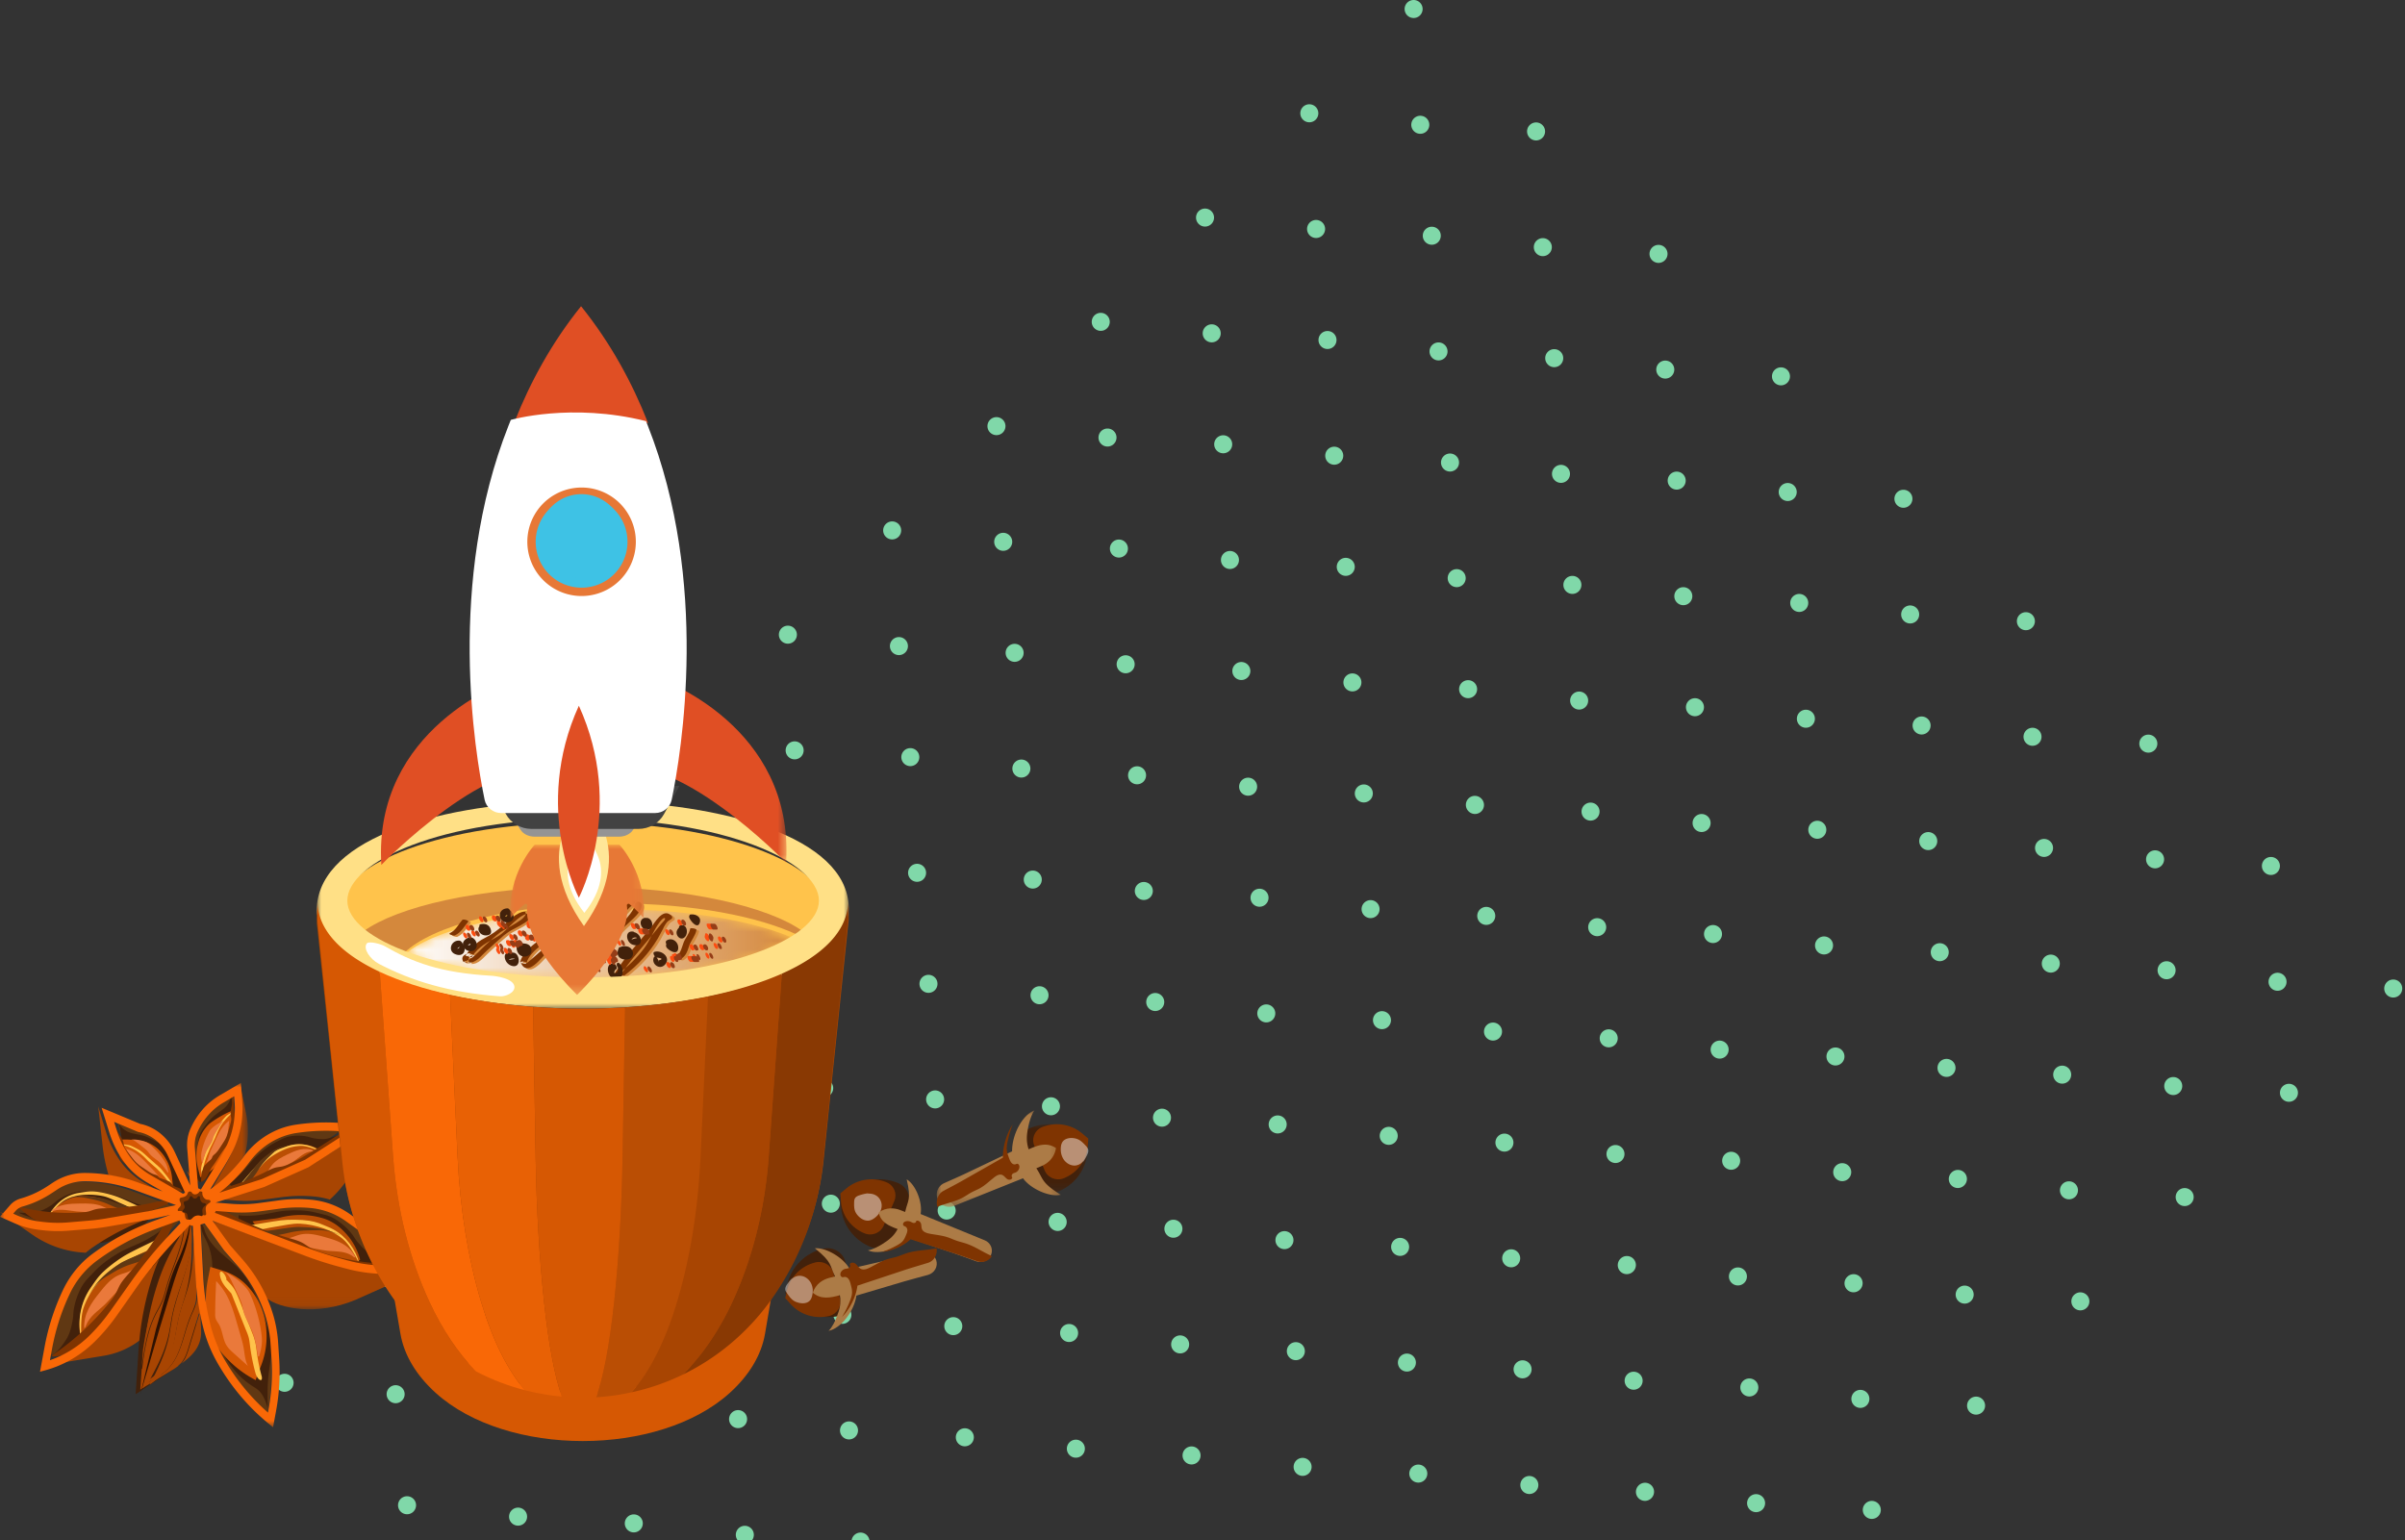 <svg width="267" height="171" viewBox="0 0 267 171" xmlns="http://www.w3.org/2000/svg" xmlns:xlink="http://www.w3.org/1999/xlink">
    <rect x="0" y="0" width="267" height="171" fill="#333333" stroke="none"/>
    <defs>
        <path id="9pi84ccnta" d="M0 0h7.647v7.647H0z"/>
        <path id="gx1ddmwnsc" d="M0 0h13.765v10.706H0z"/>
        <path id="zzwepfpj8e" d="M0 0h4.154v12.047H0z"/>
        <path id="rmm4zkfvfg" d="M0 0h23.886v9.952H0z"/>
        <path id="nrnblmb9gi" d="M0 0h47.253v38.235H0z"/>
        <path d="M0 5.116c4.586 1.618 11.394 2.716 19.697 2.716 11.196 0 19.725-1.99 23.683-4.574C39.175 1.404 32.026 0 23.22 0 11.635 0 2.9 2.43 0 5.116" id="nspc8yppwk"/>
        <path id="gado8llzzn" d="M0 0h59.045v23.088H0z"/>
        <path id="n31aptv2bp" d="M0 0h14.826v16.68H0z"/>
        <path id="flzqoj9c2r" d="M0 0h19.459v20.386H0z"/>
        <linearGradient x1="0%" y1="50%" x2="99.998%" y2="50%" id="l7yigwg88l">
            <stop stop-color="#FFF" offset="0%"/>
            <stop stop-color="#D4873B" offset="100%"/>
        </linearGradient>
    </defs>
    <g fill="none" fill-rule="evenodd">
        <path d="M53.442 105.91a1 1 0 1 0-1.413-1.413 1 1 0 0 0 1.413 1.414M65.02 94.333a1 1 0 1 0-1.413-1.414 1 1 0 0 0 1.413 1.414M76.6 82.755a1 1 0 1 0-1.415-1.414 1 1 0 0 0 1.415 1.414M42.613 128.92a.999.999 0 1 0-1.414 1.414 1 1 0 1 0 1.414-1.414m11.578-11.58a1 1 0 1 0-1.414 1.414 1 1 0 0 0 1.414-1.413m-23.156 23.157a.999.999 0 1 0 0 1.414.999.999 0 0 0 0-1.414m34.735-34.736a1 1 0 1 0-1.414 1.414 1 1 0 0 0 1.414-1.414m11.578-11.578a.999.999 0 1 0-1.414 1.414.999.999 0 1 0 1.414-1.414m11.578-11.578a.999.999 0 1 0 0 1.414.998.998 0 0 0 0-1.414M43.88 142.662a.999.999 0 1 0-1.414-1.414.999.999 0 1 0 1.414 1.414m11.578-11.578a1 1 0 1 0-1.414-1.415 1 1 0 0 0 1.414 1.415m-24.57 21.742a.998.998 0 0 0 0 1.413.999.999 0 1 0 1.414-1.413.998.998 0 0 0-1.414 0m36.148-33.32a1 1 0 1 0-1.413-1.415 1 1 0 0 0 1.413 1.415m11.578-11.579a1 1 0 1 0-1.414-1.415 1 1 0 1 0 1.414 1.415M90.192 96.35a1 1 0 1 0-1.414-1.415.999.999 0 0 0 0 1.414.999.999 0 0 0 1.414.001m34.07-23.303a.999.999 0 1 0 1.415 1.414.999.999 0 1 0-1.414-1.414m11.578-11.579a.999.999 0 1 0 1.414 1.414.999.999 0 1 0-1.414-1.414m-23.156 23.157a.999.999 0 1 0 1.414 1.414.999.999 0 1 0-1.414-1.414m34.734-34.735a.999.999 0 1 0 1.414 1.414.999.999 0 1 0-1.414-1.414m11.578-11.578a.999.999 0 1 0 1.414 1.414.999.999 0 1 0-1.414-1.414m11.578-11.578a.999.999 0 1 0 1.414 1.414.998.998 0 0 0 0-1.414.998.998 0 0 0-1.414 0m-70.82 32.865a.999.999 0 1 0-1.414-1.414.999.999 0 1 0 1.414 1.414m11.578-11.578a.999.999 0 1 0-1.414-1.414.999.999 0 1 0 1.414 1.414M88.177 71.176a.999.999 0 1 0-1.414-1.414.999.999 0 1 0 1.414 1.414m34.734-34.734a.999.999 0 1 0-1.414-1.414.999.999 0 1 0 1.414 1.414m11.578-11.578a.999.999 0 1 0-1.414-1.414.999.999 0 1 0 1.414 1.414m11.578-11.579a.999.999 0 1 0-1.414-1.414.999.999 0 1 0 1.414 1.414m11.578-11.578a.999.999 0 1 0-1.413-1.414.999.999 0 1 0 1.413 1.414m-46.977 57.744a.999.999 0 1 0 1.414 1.414.998.998 0 0 0 0-1.414.998.998 0 0 0-1.414 0m11.578-11.578a.999.999 0 1 0 1.414 1.414.998.998 0 0 0 0-1.414.998.998 0 0 0-1.414 0M99.09 71.029a.999.999 0 1 0 1.414 1.414.998.998 0 0 0 0-1.414.998.998 0 0 0-1.414 0m34.734-34.735a1.001 1.001 0 1 0 1.416 1.415 1.001 1.001 0 0 0-1.416-1.415m11.578-11.578a1.001 1.001 0 1 0 1.417 1.415 1.001 1.001 0 0 0-1.417-1.415m11.579-11.578a1.001 1.001 0 1 0 1.416 1.415 1.001 1.001 0 0 0-1.416-1.415m-45.046 60.054a1 1 0 1 0 1.415-1.414 1 1 0 1 0-1.415 1.414m11.578-11.578a1 1 0 1 0 1.415-1.414 1 1 0 1 0-1.415 1.414M100.357 84.77a.998.998 0 0 0 1.413 0 .999.999 0 1 0-1.414 0m34.735-34.734a1 1 0 1 0 1.415-1.414 1 1 0 0 0-1.415 1.414m11.579-11.578a.999.999 0 1 0 1.414-1.414.999.999 0 1 0-1.414 1.414m11.578-11.578a.999.999 0 1 0 1.414-1.414.999.999 0 1 0-1.414 1.414M171.24 15.3a.999.999 0 1 0-1.414-1.414.999.999 0 1 0 1.414 1.414M83.397 169.704a.999.999 0 1 0-1.415 1.414.999.999 0 1 0 1.415-1.414m11.579-11.578a1 1 0 1 0-1.415 1.413 1 1 0 0 0 1.415-1.413m-23.158 23.156a.999.999 0 1 0-1.414 1.414.999.999 0 1 0 1.414-1.414m34.736-34.734a1 1 0 1 0-1.415 1.413 1 1 0 0 0 1.415-1.413m11.578-11.579a1 1 0 1 0-1.414 1.414.999.999 0 1 0 1.414-1.414m11.578-11.578a.998.998 0 0 0-1.414 0 .999.999 0 1 0 1.414 0m-72.235 32.866a.999.999 0 1 0-1.414-1.414.999.999 0 1 0 1.414 1.414m11.578-11.579a.999.999 0 1 0-1.414-1.414.999.999 0 1 0 1.414 1.414m-24.57 21.743a.999.999 0 1 0 1.414 1.414.999.999 0 1 0-1.414-1.414M80.63 133.1a.999.999 0 1 0-1.414-1.415.999.999 0 1 0 1.414 1.414m11.578-11.578a.999.999 0 1 0-1.414-1.414.999.999 0 1 0 1.414 1.414m11.578-11.578a.999.999 0 1 0-1.414-1.414.999.999 0 1 0 1.414 1.414m-33.984 46.164a1 1 0 1 0-1.415 1.414 1 1 0 0 0 1.415-1.414m11.578-11.577a1 1 0 1 0-1.416 1.413 1 1 0 0 0 1.416-1.413m-23.157 23.155a1 1 0 1 0-1.414 1.417 1 1 0 0 0 1.414-1.417m34.735-34.734a1 1 0 1 0-1.414 1.414 1 1 0 0 0 1.414-1.414m11.578-11.578a1 1 0 1 0-1.414 1.414 1 1 0 0 0 1.414-1.414m11.578-11.578a.999.999 0 1 0-1.414 1.414.999.999 0 1 0 1.414-1.414M71.07 169.85a.999.999 0 1 0-1.414-1.414.999.999 0 1 0 1.414 1.414m11.579-11.578a.999.999 0 1 0-1.415-1.414.999.999 0 1 0 1.415 1.414m-24.57 21.742a.999.999 0 1 0 1.414 0 .999.999 0 0 0-1.415 0m36.149-33.32a.999.999 0 1 0-1.414-1.414.999.999 0 1 0 1.414 1.414m11.578-11.578a.999.999 0 1 0-1.414-1.414.999.999 0 1 0 1.414 1.414m11.578-11.578a.999.999 0 1 0-1.414-1.414.999.999 0 1 0 1.414 1.414m35.484-23.303a.998.998 0 0 0-1.414 0 .999.999 0 1 0 1.414 0m11.578-11.578a.999.999 0 1 0-1.414 1.414 1 1 0 1 0 1.414-1.414m-23.156 23.156a.998.998 0 0 0-1.414 0 .999.999 0 1 0 1.414 0m34.735-34.735a1 1 0 1 0-1.415 1.414 1 1 0 0 0 1.415-1.414M187.6 65.5a1 1 0 1 0-1.414 1.414A1 1 0 0 0 187.6 65.5m11.578-11.578a1 1 0 1 0-1.414 1.415 1 1 0 0 0 1.414-1.415m-73.65 32.866a.999.999 0 1 0 1.414-1.414.999.999 0 1 0-1.414 1.414m11.578-11.578a1 1 0 1 0 0-1.414.999.999 0 0 0 0 1.414m-23.156 23.156a.999.999 0 1 0 1.414-1.414.999.999 0 1 0-1.414 1.414m34.735-34.734a1 1 0 1 0 1.414-1.414 1 1 0 0 0-1.414 1.414m11.578-11.579a1.001 1.001 0 1 0 1.415-1.416 1.001 1.001 0 0 0-1.415 1.416m11.578-11.579a1 1 0 1 0 1.415-1.414 1 1 0 1 0-1.415 1.414m12.993-11.578a.999.999 0 1 0-1.414-1.414.998.998 0 0 0 0 1.414.998.998 0 0 0 1.414 0M137.857 86.64a.999.999 0 1 0 1.415 1.414.999.999 0 1 0-1.415-1.414m11.579-11.578a.999.999 0 1 0 1.414 1.414.999.999 0 1 0-1.414-1.414m-23.157 23.156a.998.998 0 0 0 0 1.414.999.999 0 1 0 0-1.414m34.735-34.734a.999.999 0 1 0 1.414 1.414.999.999 0 1 0-1.414-1.414m11.578-11.578a.999.999 0 1 0 1.414 1.414.999.999 0 1 0-1.414-1.414m11.578-11.578a.999.999 0 1 0 1.414 1.414.999.999 0 1 0-1.414-1.414m-45.046 60.055a.999.999 0 1 0 1.414-1.414.999.999 0 1 0-1.414 1.414m11.578-11.579a.999.999 0 1 0 1.414-1.414.999.999 0 1 0-1.414 1.414m-23.156 23.157a.999.999 0 1 0 1.414-1.414.999.999 0 1 0-1.414 1.414m34.734-34.735a.999.999 0 1 0 1.414-1.414.999.999 0 1 0-1.414 1.414m11.578-11.578a.999.999 0 1 0 1.414-1.414.999.999 0 1 0-1.414 1.414m11.579-11.578a.999.999 0 1 0 1.414-1.414.999.999 0 1 0-1.414 1.414m12.992-11.578a.999.999 0 1 0-1.414 0 .999.999 0 0 0 1.414 0m-87.843 154.402a.999.999 0 1 0 0 1.414.999.999 0 0 0 0-1.414m11.578-11.578a.999.999 0 1 0 0 1.414.999.999 0 0 0 0-1.414m-23.156 23.156a.999.999 0 1 0-1.414 1.412.999.999 0 0 0 1.414-1.412m34.734-34.734a.999.999 0 1 0 0 1.414.999.999 0 0 0 0-1.414m11.578-11.578a.999.999 0 1 0 0 1.414.998.998 0 0 0 0-1.414m11.579-11.58a.999.999 0 1 0 0 1.414.998.998 0 0 0 0-1.413m-72.235 32.866a1 1 0 1 0-1.414-1.414 1 1 0 0 0 1.414 1.414m11.578-11.578a.999.999 0 0 0 0-1.414.997.997 0 0 0-1.414 0 .999.999 0 1 0 1.414 1.414M71.671 193.61a1 1 0 1 0 1.414 1.414 1 1 0 0 0-1.414-1.414m36.15-33.32a.999.999 0 0 0 0-1.414.997.997 0 0 0-1.415 0 .999.999 0 1 0 1.414 1.414m11.579-11.58a.999.999 0 1 0-1.415-1.413 1 1 0 1 0 1.415 1.414m11.578-11.578a.999.999 0 1 0-1.414-1.414.998.998 0 0 0 0 1.414.998.998 0 0 0 1.414 0M96.99 183.298a.999.999 0 1 0-1.414 1.414.999.999 0 1 0 1.414-1.414m11.578-11.579a.999.999 0 1 0-1.414 1.414.999.999 0 1 0 1.414-1.414m-23.156 23.157A.999.999 0 1 0 84 196.29a.999.999 0 1 0 1.414-1.414m34.735-34.735a.999.999 0 1 0-1.415 1.414.999.999 0 1 0 1.415-1.414m11.578-11.578a.999.999 0 1 0-1.414 1.414.999.999 0 1 0 1.414-1.414m11.578-11.578a.999.999 0 1 0-1.414 1.414.999.999 0 1 0 1.414-1.414M98.258 197.04a.999.999 0 1 0-1.414 0 .999.999 0 0 0 1.414 0m11.579-11.578a1 1 0 1 0-1.414-1.414 1 1 0 0 0 1.414 1.414m-24.571 21.742a.999.999 0 1 0 1.414 1.414.999.999 0 1 0-1.414-1.414m36.15-33.32A1 1 0 1 0 120 172.47a1 1 0 0 0 1.414 1.414m11.578-11.579a.999.999 0 1 0-1.414-1.414.999.999 0 1 0 1.414 1.414m11.578-11.578a.999.999 0 1 0-1.414-1.414.999.999 0 1 0 1.414 1.414m35.484-23.303a.999.999 0 1 0 0 1.414.998.998 0 0 0 0-1.414m11.578-11.579a1 1 0 1 0-1.414 1.414 1 1 0 0 0 1.414-1.414m-23.156 23.157a.999.999 0 1 0 0 1.414.998.998 0 0 0 0-1.414m34.735-34.735a1 1 0 1 0-1.416 1.413 1 1 0 0 0 1.416-1.413m11.578-11.579a1.001 1.001 0 1 0-1.415 1.416 1.001 1.001 0 0 0 1.415-1.416m11.578-11.578a1 1 0 1 0-1.414 1.414 1 1 0 0 0 1.414-1.414m-72.235 32.866a.999.999 0 1 0-1.414-1.414.999.999 0 1 0 1.414 1.414m11.578-11.578a.999.999 0 1 0-1.414-1.414.999.999 0 1 0 1.414 1.414m-23.156 23.156a.999.999 0 1 0-1.414-1.414.999.999 0 1 0 1.414 1.414m34.734-34.734a1 1 0 1 0-1.414-1.415 1 1 0 0 0 1.414 1.415m11.578-11.578a1 1 0 1 0-1.413-1.415 1 1 0 0 0 1.413 1.415m11.578-11.578a1 1 0 1 0-1.413-1.415 1 1 0 0 0 1.413 1.415m11.579-11.58a.999.999 0 1 0-1.414 0 .998.998 0 0 0 1.413 0m-45.562 57.745a1 1 0 1 0-1.415 1.414 1 1 0 0 0 1.415-1.414m11.578-11.578a1 1 0 1 0-1.415 1.413 1 1 0 0 0 1.415-1.413m-23.156 23.156a1 1 0 1 0-1.415 1.414 1 1 0 0 0 1.415-1.414m34.734-34.734a.999.999 0 1 0-1.414 1.414.999.999 0 1 0 1.414-1.414m11.578-11.579a.999.999 0 1 0-1.414 1.414.999.999 0 1 0 1.414-1.414m11.579-11.578a.999.999 0 1 0-1.415 1.414.999.999 0 1 0 1.415-1.414m-45.046 60.055a.999.999 0 1 0-1.414-1.414.999.999 0 1 0 1.414 1.414m11.578-11.578a.999.999 0 1 0-1.414-1.414.999.999 0 1 0 1.414 1.414m-23.157 23.156a.999.999 0 1 0-1.414-1.414.999.999 0 1 0 1.414 1.414m34.735-34.734A.999.999 0 1 0 189.47 103a.999.999 0 1 0 1.414 1.414m11.578-11.578a.999.999 0 1 0-1.414-1.414.999.999 0 1 0 1.414 1.414m11.578-11.578a.999.999 0 1 0-1.414-1.414.999.999 0 1 0 1.414 1.414m11.578-11.579a.999.999 0 1 0-1.414-1.414.999.999 0 1 0 1.414 1.414m-87.843 154.4a1 1 0 1 0-1.415 1.414 1 1 0 0 0 1.415-1.413m11.578-11.578a.999.999 0 1 0-1.413 1.414.995.995 0 0 0 1.413 0 .999.999 0 0 0 0-1.414m-23.156 23.156a1 1 0 1 0-1.415 1.414 1 1 0 0 0 1.415-1.414m34.735-34.734a.999.999 0 1 0-1.414 1.414.995.995 0 0 0 1.414 0 .999.999 0 0 0 0-1.414m11.578-11.579a.999.999 0 1 0-1.414 1.414.995.995 0 0 0 1.414 0 .999.999 0 0 0 0-1.414m11.578-11.578a.999.999 0 1 0-1.414 1.414.999.999 0 1 0 1.414-1.414m-46.46 58.641a1.001 1.001 0 0 0 0 1.416.997.997 0 0 0 1.414-.002.999.999 0 1 0-1.414-1.414m11.578-11.578a.999.999 0 0 0 0 1.414.995.995 0 0 0 1.414 0 .999.999 0 1 0-1.414-1.414m-23.156 23.156a1.001 1.001 0 1 0 1.416 1.416 1.001 1.001 0 0 0-1.416-1.416m34.734-34.734a.999.999 0 0 0 0 1.414.995.995 0 0 0 1.414 0 .999.999 0 1 0-1.414-1.414m11.578-11.578a.999.999 0 0 0 0 1.414.995.995 0 0 0 1.414 0 .999.999 0 1 0-1.414-1.414m11.578-11.579a.999.999 0 1 0 1.415 1.414.999.999 0 1 0-1.414-1.414m-72.088 20.538a.999.999 0 1 0-1.414-1.414.999.999 0 1 0 1.414 1.414m11.578-11.579a.999.999 0 1 0-1.414-1.414.999.999 0 1 0 1.414 1.414m-24.57 21.743a.999.999 0 1 0 1.414 1.417.999.999 0 0 0-1.415-1.417m36.149-33.32a.999.999 0 1 0-1.414-1.415.999.999 0 1 0 1.414 1.414m11.578-11.578a.999.999 0 1 0-1.414-1.414.999.999 0 1 0 1.414 1.414m11.578-11.578a.999.999 0 1 0-1.414-1.414.999.999 0 1 0 1.414 1.414m-33.984 46.166a.999.999 0 1 0-1.414 1.414.999.999 0 1 0 1.414-1.414m11.578-11.578a.999.999 0 1 0-1.414 1.414.999.999 0 1 0 1.414-1.414m-23.156 23.156a.999.999 0 1 0-1.414 1.414.999.999 0 1 0 1.414-1.414m34.734-34.734a.999.999 0 1 0-1.414 1.414.999.999 0 1 0 1.414-1.414m11.578-11.578a.999.999 0 1 0-1.414 1.414.999.999 0 1 0 1.414-1.414m11.578-11.578a.999.999 0 1 0-1.414 1.414.999.999 0 1 0 1.414-1.414m-45.046 60.054a.999.999 0 1 0-1.414-1.414 1 1 0 1 0 1.414 1.414m11.578-11.578a.999.999 0 1 0-1.414-1.414.999.999 0 1 0 1.414 1.414m-24.57 21.742a1 1 0 1 0 1.415 1.414 1 1 0 0 0-1.416-1.414m36.15-33.32a.999.999 0 0 0 0-1.414.999.999 0 1 0 0 1.414m11.578-11.578a.999.999 0 0 0 0-1.414.999.999 0 1 0 0 1.414m11.578-11.578a.999.999 0 0 0 0-1.414 1 1 0 1 0 0 1.414m35.484-23.305a.999.999 0 1 0-1.414 1.414.999.999 0 1 0 1.414-1.414m11.578-11.578a.999.999 0 1 0-1.414 1.414.999.999 0 1 0 1.414-1.414m-23.156 23.156a.999.999 0 1 0-1.414 1.414.999.999 0 1 0 1.414-1.414m34.734-34.734a.999.999 0 1 0-1.414 1.414.999.999 0 1 0 1.414-1.414m11.578-11.578a.999.999 0 1 0-1.413 1.414.999.999 0 1 0 1.413-1.414m11.579-11.578a.999.999 0 1 0-1.414 1.414.999.999 0 1 0 1.414-1.414m-46.46 58.64a1 1 0 1 0 1.415 1.414 1 1 0 0 0-1.415-1.414m11.578-11.578a1 1 0 1 0 1.415 1.414 1 1 0 0 0-1.415-1.414m-23.156 23.156a.999.999 0 1 0 1.414 1.414 1 1 0 1 0-1.414-1.414m34.734-34.734a.998.998 0 0 0 .001 1.414.999.999 0 1 0 1.414-1.414 1 1 0 0 0-1.415 0m11.58-11.578a.999.999 0 1 0 1.414 0 .999.999 0 0 0-1.415 0m11.578-11.578a.999.999 0 1 0 1.414 0 .999.999 0 0 0-1.414 0m12.992-11.578a.999.999 0 1 0-1.414 1.414.999.999 0 1 0 1.414-1.414m-85.08 32.115a.999.999 0 1 0-1.415-1.414 1 1 0 1 0 1.414 1.414m11.578-11.578a.999.999 0 1 0-1.414 0 .999.999 0 0 0 1.414 0m-23.156 23.156a.999.999 0 1 0-1.414-1.414.999.999 0 1 0 1.414 1.414m34.735-34.734a.999.999 0 1 0-1.414 0 .999.999 0 0 0 1.414 0m11.578-11.579a.999.999 0 1 0-1.414 0 .999.999 0 0 0 1.414 0m11.578-11.578a.999.999 0 1 0-1.414 0 .999.999 0 0 0 1.414 0m11.579-11.578a.998.998 0 0 0-.001-1.414.999.999 0 1 0-1.414 1.414 1 1 0 0 0 1.415 0m-45.564 57.744a.999.999 0 1 0-1.414 1.414.999.999 0 1 0 1.414-1.414m11.579-11.578a.999.999 0 1 0-1.414 1.414.999.999 0 1 0 1.414-1.414m-23.157 23.156a.999.999 0 1 0-1.414 1.414.999.999 0 1 0 1.414-1.414m34.735-34.734a.999.999 0 1 0-1.414 1.414.999.999 0 1 0 1.414-1.414m11.578-11.578a.999.999 0 1 0-1.414 1.414.999.999 0 1 0 1.414-1.414m11.578-11.578a.999.999 0 1 0-1.414 1.414.999.999 0 1 0 1.414-1.414m-45.046 60.054a1 1 0 1 0-1.414-1.415 1 1 0 0 0 1.414 1.415m11.578-11.579a.999.999 0 1 0-1.414-1.414 1 1 0 1 0 1.414 1.414m-23.156 23.158a.999.999 0 1 0-1.414-1.414 1 1 0 1 0 1.414 1.414m34.734-34.736a.999.999 0 1 0-1.414-1.414 1 1 0 1 0 1.414 1.414m11.578-11.578a.999.999 0 1 0-1.414 0 .999.999 0 0 0 1.414 0m11.578-11.578a1 1 0 1 0-1.414-1.414 1 1 0 0 0 1.414 1.414m11.579-11.578a1 1 0 1 0-1.414-1.414 1 1 0 0 0 1.414 1.414M56.208 142.514a.999.999 0 1 0-1.414 1.414.999.999 0 1 0 1.414-1.414m11.578-11.578a.999.999 0 1 0-1.414 1.414.999.999 0 1 0 1.414-1.414M44.63 154.092a.999.999 0 1 0-1.414 1.414.999.999 0 1 0 1.414-1.414m34.734-34.734a.999.999 0 1 0-1.414 1.414.999.999 0 1 0 1.414-1.414m11.578-11.578a.999.999 0 1 0-1.414 1.414.999.999 0 1 0 1.414-1.414m11.579-11.578a.999.999 0 1 0-1.414 1.414.999.999 0 1 0 1.413-1.414m-72.235 32.865a.999.999 0 1 0-1.414 0 .999.999 0 0 0 1.414 0m11.58-11.578a.999.999 0 0 0-.002-1.414.999.999 0 1 0-1.414 1.414 1 1 0 0 0 1.415 0m-24.571 21.742a.999.999 0 1 0 1.414 1.414.999.999 0 1 0-1.414-1.414" fill="#80D8A9"/>
        <g transform="translate(113.176 124.824)">
            <mask id="lp62u5ocyb" fill="#fff">
                <use xlink:href="#9pi84ccnta"/>
            </mask>
            <path d="M1.587 6.41.151 2.974C-.273 1.957.228.8 1.27.387a5.455 5.455 0 0 1 5.54.9L7.647 2 7.56 3.081C7.398 5.047 6.113 6.757 4.242 7.5c-1.042.413-2.233-.074-2.655-1.09" fill="#42210B" mask="url(#lp62u5ocyb)"/>
        </g>
        <path d="m115.976 129.952-1.15-2.75c-.339-.814.063-1.738.896-2.07a4.37 4.37 0 0 1 4.43.721l.672.57-.072.865c-.13 1.572-1.156 2.94-2.656 3.535-.832.331-1.783-.058-2.12-.871" fill="#7F3401"/>
        <path d="M119.277 129.412c.474.002.95-.302 1.114-.76l-.197.425c.197-.265.368-.553.506-.858.083-.18.154-.378.11-.574-.037-.179-.167-.322-.29-.455-.237-.254-.48-.51-.79-.664a1.796 1.796 0 0 0-.671-.17c-.422-.026-.892.093-1.12.456a1.219 1.219 0 0 0-.158.52c-.057.48.034.99.301 1.393.266.4.719.683 1.195.687" fill="#FFF" opacity=".456"/>
        <g transform="translate(104 123.294)">
            <mask id="rnk7o56m6d" fill="#fff">
                <use xlink:href="#gx1ddmwnsc"/>
            </mask>
            <path d="M9.573 7.53c.864 1.199 2.986 2.123 4.192 1.831-2.197-1.363-1.907-1.729-2.699-2.922l-.015-.02.562-.237c.71-.298 1.437-.903 1.624-2.006-1.021-.675-1.98-.332-3.038.138-.306-.943-.218-1.665-.015-2.617.082-.383.314-1.235.657-1.697C9.502.485 8.333 2.72 8.363 4.538L3.296 6.953c-.873.417-1.684.76-2.493 1.128a1.37 1.37 0 0 0-.665 1.847c.318.653 1.09.95 1.768.677L9.573 7.53z" fill="#AC7B46" mask="url(#rnk7o56m6d)"/>
        </g>
        <path d="M106.929 132.947c.312-.174.608-.388.923-.557.315-.17.646-.295.96-.471.547-.308 1.022-.767 1.527-1.167.275-.22.615-.432.93-.296.214.093.36.328.56.461.2.13.53.074.557-.194-.113-.073-.08-.292.024-.386.102-.091.238-.109.358-.162a.733.733 0 0 0 .326-.32.6.6 0 0 0 .074-.394c-.029-.136-.134-.254-.25-.246-.067.005-.127.045-.191.06-.16.05-.33-.042-.445-.182-.115-.138-.185-.32-.252-.495-.117-.313-.238-.627-.262-.968-.02-.275.028-.551.08-.821.142-.683.34-1.345.585-1.985-.077.131-.157.263-.238.392-.522.96-.87 2.208-.855 3.32l-4.451 2.53c-.767.438-1.48.797-2.19 1.183-.565.306-.827 1.066-.638 1.751.932-.406 1.961-.55 2.868-1.053" fill="#7F3401"/>
        <path d="m93.85 140.094.914 3.593c.27 1.06-.398 2.136-1.494 2.397-1.971.47-4.046-.173-5.367-1.668l-.727-.82.249-1.056c.453-1.915 1.982-3.424 3.952-3.894 1.095-.261 2.2.386 2.473 1.448" fill="#42210B"/>
        <path d="m92.515 141.322.73 2.875c.218.85-.317 1.706-1.193 1.917-1.577.377-3.236-.14-4.294-1.334l-.582-.657.2-.843c.362-1.535 1.585-2.738 3.16-3.116.876-.21 1.762.308 1.979 1.158" fill="#7F3401"/>
        <path d="M88.96 141.66c-.473-.071-.994.155-1.22.577l.256-.385c-.236.23-.447.486-.627.762-.105.164-.207.349-.19.543.011.182.12.339.225.485.199.282.406.567.69.762.196.13.418.214.65.263.416.088.904.04 1.18-.281.12-.135.187-.307.234-.48.123-.464.106-.971-.103-1.403-.21-.43-.621-.772-1.096-.843" fill="#FFF" opacity=".43"/>
        <path d="M94.318 140.882c-.673-1.24-2.624-2.394-3.853-2.287 1.964 1.577 1.625 1.882 2.23 3.106l.011.022-.584.145c-.74.184-1.544.651-1.887 1.66.908.77 1.898.583 3.006.282.164.926-.028 1.59-.365 2.454-.134.347-.483 1.118-.888 1.5 1.387-.272 2.857-2.21 3.09-3.914l5.324-1.579c.92-.268 1.767-.482 2.613-.715.737-.206 1.15-.946.922-1.64-.22-.655-.935-1.039-1.64-.875l-7.979 1.841z" fill="#AC7B46"/>
        <path d="M100.667 139.14c-.37.117-.728.278-1.098.394-.37.114-.754.178-1.124.3-.647.21-1.236.583-1.849.895-.334.17-.736.32-1.065.132-.225-.127-.355-.386-.558-.551-.204-.165-.576-.165-.642.096.116.093.047.303-.08.377-.124.075-.277.069-.416.102a.762.762 0 0 0-.405.257.545.545 0 0 0-.134.381c.012.138.113.27.242.283.074.01.147-.02.22-.026.182-.02.359.1.464.256.11.156.162.348.213.535.088.328.178.66.157 1-.016.276-.107.541-.202.8a11.376 11.376 0 0 1-.915 1.864c.103-.118.21-.234.315-.35.708-.856 1.266-2.036 1.4-3.138l5.26-1.744c.91-.298 1.748-.533 2.583-.793.668-.206 1.061-.915.948-1.622-1.087.239-2.244.21-3.314.551" fill="#7F3401"/>
        <path d="m100.78 133.951-1.478 3.422c-.437 1.01-1.63 1.485-2.668 1.059-1.863-.768-3.128-2.49-3.264-4.458l-.076-1.084.847-.702a5.466 5.466 0 0 1 5.552-.838c1.04.426 1.525 1.592 1.088 2.601" fill="#42210B"/>
        <path d="m99.285 133.349-1.182 2.738c-.35.81-1.305 1.188-2.135.846-1.492-.611-2.502-1.992-2.611-3.567l-.063-.865.678-.562a4.369 4.369 0 0 1 4.443-.67 1.576 1.576 0 0 1 .87 2.08" fill="#7F3401"/>
        <path d="M97.45 132.874c-.364-.324-.957-.447-1.426-.254l.471-.15c-.353.044-.7.122-1.035.228-.195.064-.403.147-.516.307-.105.145-.113.327-.118.501-.006.328-.012.667.107.977.084.21.225.402.392.57.302.305.753.545 1.2.458.188-.037.36-.13.511-.234.407-.284.721-.684.815-1.133a1.329 1.329 0 0 0-.402-1.27" fill="#FFF" opacity=".456"/>
        <path d="M102.207 134.795c.23-1.322-.557-3.269-1.55-3.854.545 2.282.108 2.33-.163 3.603l-.004.023-.53-.207c-.668-.26-1.553-.335-2.41.253.225 1.087 1.088 1.48 2.103 1.85-.427.802-.967 1.21-1.737 1.693-.307.194-1.03.596-1.563.672 1.21.544 3.473-.147 4.663-1.333l4.96 1.678c.854.29 1.62.587 2.397.867.678.242 1.432-.104 1.671-.763.227-.621-.088-1.305-.716-1.565l-7.12-2.917z" fill="#AC7B46"/>
        <path d="M107.267 138.076c-.348-.117-.712-.197-1.058-.318-.348-.118-.677-.276-1.027-.391-.615-.201-1.27-.26-1.91-.378-.349-.063-.743-.177-.895-.474-.103-.205-.062-.447-.13-.663-.068-.217-.353-.417-.545-.275.038.123-.13.225-.267.21-.135-.017-.25-.102-.376-.152a.786.786 0 0 0-.453-.041c-.121.026-.243.083-.307.184-.067.097-.061.24.032.318.055.043.125.061.184.095.152.084.222.257.22.419-.002.163-.066.318-.127.47-.11.265-.22.536-.42.752-.162.177-.377.305-.589.428-.544.305-1.12.556-1.717.763.146-.024.29-.046.433-.065 1.011-.201 2.079-.694 2.778-1.36l4.999 1.611c.861.281 1.634.566 2.416.836.629.212 1.314-.054 1.61-.588-.967-.412-1.842-1.042-2.851-1.381" fill="#7F3401"/>
        <g>
            <path d="M17.448 135.848a27.45 27.45 0 0 0-6.839 3.577 10.002 10.002 0 0 0-3.148 3.768c-.94 1.934-1.622 4-2.024 6.135l-.244 1.286a12.28 12.28 0 0 0 4.663-2.87 21.465 21.465 0 0 0 2.347-2.72l2.3-3.168a48.639 48.639 0 0 1 4.315-5.158l1.433-1.493-.122-.304-2.681.947zM9.013 131.234c-1.091 0-2.163.331-3.098.957l-.575.389a11.556 11.556 0 0 1-3.286 1.533 1.58 1.58 0 0 0-.762.498l-.253.299.34.155a8.86 8.86 0 0 0 2.561.728l.411.052a13.63 13.63 0 0 0 2.823.055l2.36-.203c.613-.05 1.235-.132 1.848-.24l4.809-.836 3.022-.688-4.513-1.672a16.302 16.302 0 0 0-5.687-1.027" fill="#603813"/>
            <path d="M4.27 134.516c.528-.112 1.443-.668 1.767-.967.317-.296.728-.548 1.12-.74.41-.196 1.024-.423 1.477-.485.467-.065.987-.036 1.458-.032.945.007 1.85.193 2.755.456.935.273 1.775.744 2.71 1.02.5.144 1.01.288 1.523.344l.035.002c.148.017-.538 1.422-1.2 1.956-.75.61-1.662.985-2.568 1.332-.504.193-1.013.383-1.544.498-1.208.266-2.485.144-3.668-.22-1.18-.366-2.278-.96-3.31-1.635-.54-.354-1.074-.736-1.68-.967-.364-.14-.753-.223-1.068-.45.702.04.997.14 2.192-.112" fill="#42210B"/>
            <path d="m15.059 134.554-1.811-.676a5.91 5.91 0 0 1-.56-.245l-.008-.004a7.623 7.623 0 0 0-3.446-.823c-.796 0-1.579.227-2.266.658l-.131.08a4.759 4.759 0 0 0-1.644 1.758l1.945 2.27 3.746.472 4.175-3.49z" fill="#BA4E04"/>
            <path d="M15.412 134.567c-.68-.302-1.157-.593-1.837-.889-.68-.293-1.434-.724-2.147-.876a8.103 8.103 0 0 0-2.245-.126 5.302 5.302 0 0 0-1.951.561c-.583.31-1.243 1.081-1.625 1.546a6.184 6.184 0 0 0-.408.63c-.06.113.332-.67.37-.734.773-1.25 1.93-2.052 3.243-2.244.72-.106 1.122-.203 1.846-.125.765.08 1.865.36 2.585.653.833.34 1.998.912 2.825 1.28.177.077-.503.392-.656.324" fill="#FFC34B"/>
            <path d="M7.177 133.759c.555-.112 1.133-.124 1.706-.132.807-.013 1.649-.011 2.38.271.547.211 1.042.577 1.645.585l.074.027c-.494.12-1.02-.027-1.529.004-.192.013-.379.05-.57.071-.343.038-.69.02-1.032.003-.242-.01-.487-.023-.73-.036-.203-.01-.403-.02-.605-.04-.424-.042-.841-.125-1.267-.167-.424-.041-.867-.04-1.266.083-.088.027-.188.06-.271.025.369-.361.91-.583 1.465-.694" fill="#EA793B"/>
            <path d="M11.275 133.045c.21.034.412.094.614.155.894.27 1.749.626 2.65.874l-.002.044a3.573 3.573 0 0 1-.632.209.755.755 0 0 1-.156.02.859.859 0 0 1-.293-.06 13.51 13.51 0 0 1-1.189-.47c-.172-.076-.34-.152-.513-.22-.29-.117-.595-.207-.896-.296a43.666 43.666 0 0 0-1.352-.302c-.722-.15-1.403-.08-2.236.073 1.516-.326 2.365-.296 4.005-.027" fill="#603813"/>
            <path d="M8.946 134.626c.298-.02.598-.043.89-.12.265-.07.519-.177.785-.243.399-.102.816-.102 1.228-.111a26.29 26.29 0 0 0 5.702-.755c.927-.228 1.46.183.936.335-.525.153-1.014.43-1.53.625-.773.296-1.596.403-2.384.654-1.9.608-3.618 2.057-5.602 1.982-.459-.019-.91-.118-1.357-.218-1.12-.25-2.255-.507-3.278-1.05-.709-.38-1.347-.888-1.982-1.39-.118-.096-.246-.204-.277-.36a22.01 22.01 0 0 0 6.87.651" fill="#7F3401"/>
            <path fill="#F96806" d="m19.97 134.082.038-.162-1.071.39z"/>
            <path d="m15.654 125.526-.079-.023-2.593-1.078.282.901a9.985 9.985 0 0 0 1.357 2.764 7.25 7.25 0 0 0 2.304 2.116l3.62 2.076.226-.11-1.89-4.05c-.634-1.361-1.838-2.331-3.227-2.596" fill="#603813"/>
            <path d="M18.965 128.803c-.119-.331-.203-.68-.374-.981-.29-.503-.783-.812-1.265-1.085-.463-.263-.939-.513-1.446-.652-.568-.158-1.173-.18-1.708-.435a2.417 2.417 0 0 1-1.15-1.205l-.04-.02c.464.613.357 1.526.616 2.272.164.475.475.874.65 1.34.123.333.178.692.273 1.035.229.84.734 1.616 1.454 1.997.453.239.968.31 1.431.526.193.09.377.206.566.297.868.425 1.85.405 2.799.377-.455-1.236-1.363-2.225-1.806-3.466" fill="#42210B"/>
            <path d="m13.5 126.547.119 1.042c.262.978.914 1.933 1.522 2.706.287.362 1.018.583 1.413.791.821.437 1.724.666 2.638.672h.02l-.115-1.018a5.161 5.161 0 0 0-1.182-2.777 3.909 3.909 0 0 0-1.615-1.139c-.494-.183-2.284-.375-2.8-.277" fill="#D65803"/>
            <path d="M16.54 128.989c.123.112.404.358.527.468.154.135.325.27.46.423.132.154.643.557 1.212 1.434.317.488.45 1.11.469.94.03-.265-.087-.708-.173-.903-.169-.4-.83-1.157-.964-1.34a3.396 3.396 0 0 0-.44-.467c-.334-.297-.668-.59-1.002-.883-.338-.297-.667-.63-1.03-.89-.195-.136-1.062-.583-1.216-.608-1.046-.182-1.097-.143-.493.038.283.087.552.197.808.322 1.006.492 1.513 1.184 1.841 1.466" fill="#FFC34B"/>
            <path d="M14.577 126.525c.467-.023.94.04 1.387.184.138.043.273.096.397.169.113.066.218.15.317.236a8.14 8.14 0 0 1 1.492 1.666c.095.14.186.284.259.436.134.28.206.588.261.895.004.023.008.047-.008.064-.026.032-.073-.007-.097-.04-.308-.464-.65-.913-1.074-1.261-.283-.233-.605-.42-.849-.7-.09-.104-.17-.222-.259-.326-.154-.182-.342-.326-.528-.471-.194-.155-.39-.306-.586-.458-.227-.178-.469-.362-.75-.398l.038.004zM14.95 127.985c.519.331.977.802 1.424 1.267.19.195.378.391.568.584.14.145.278.29.409.447.267.331.492.727.823.951-.361-.073-.723-.144-1.087-.22-.218-.043-.441-.089-.643-.212-.356-.223-.605-.666-.963-.886-.133-.082-.278-.134-.388-.257a1.143 1.143 0 0 1-.14-.223 50.653 50.653 0 0 1-.933-1.868c.319.089.634.227.93.417M14.28 127.292l.016.028c-.01-.003-.022-.01-.033-.01l.018-.018z" fill="#EA793B"/>
            <path d="M19.828 131.891c-.178-.065-.37-.103-.524-.219-.158-.12-.261-.315-.421-.43-.091-.067-.194-.106-.298-.144l-.651-.242a.833.833 0 0 1-.251-.126c-.06-.05-.106-.114-.164-.164-.118-.1-.272-.13-.415-.175-.3-.1-.567-.282-.832-.463-.144-.1-.29-.197-.435-.294-.217-.15-.436-.299-.628-.48-.227-.207-.415-.454-.603-.698a62.201 62.201 0 0 0-.53-.692c-.094-.122-.189-.244-.247-.39-.071-.167-.091-.352-.132-.528-.093-.406-.425-.804-.621-1.162-.106-.19-.508-1.068-.614-1.259.158.77.794 2.177.772 2.926-.013.408-.06.837.097 1.206.141.34.435.577.728.766.561.363 1.174.617 1.753.95.719.414 1.377.95 2.095 1.369.719.418 1.533.72 2.344.621-.06-.193-.245-.307-.423-.372" fill="#7F3401"/>
            <path fill="#F96806" d="m18.174 132.028 2.316 1.032.212-.082.069-.216z"/>
            <path d="m25.937 121.942-.05-.66-1.24.668a7.073 7.073 0 0 0-3.05 3.183 3.107 3.107 0 0 0-.295 1.625l.386 4.34.318.136 2.036-3.06c.301-.453.588-.923.85-1.4a8.581 8.581 0 0 0 1.045-4.832" fill="#603813"/>
            <path d="M21.884 127.42c-.007-.33.123-.675.173-1.003.084-.547.404-1.007.729-1.432.31-.41.638-.812 1.025-1.132.436-.36.944-.615 1.322-1.047.347-.398.56-.937.59-1.49l.031-.033c-.2.711.188 1.456.208 2.203.013.473-.123.937-.123 1.411.002.334.073.663.103.999.076.813-.103 1.681-.596 2.29-.311.386-.727.652-1.054 1.02-.136.153-.255.323-.389.48-.604.705-.78 1.195-1.602 1.545-.779.115-.394-2.564-.417-3.81" fill="#42210B"/>
            <path d="m25.682 123.378.26 1.03c.1 1.032-.163 2.208-.455 3.195-.137.463-.738.98-1.03 1.346a6.14 6.14 0 0 1-2.206 1.752l-.019.01-.252-1.005a5.535 5.535 0 0 1 .113-3.116 4.377 4.377 0 0 1 1.09-1.76c.395-.383 1.986-1.326 2.499-1.452" fill="#D65803"/>
            <path d="m23.818 126.489-.326.666c-.095.19-.206.388-.275.59-.071.2-.405.795-.623 1.863-.12.592-.023 1.231-.104 1.08-.122-.235-.17-.701-.16-.92.015-.45.364-1.44.425-1.669a3.57 3.57 0 0 1 .243-.625c.205-.419.414-.836.62-1.256.21-.423.397-.874.643-1.27.132-.213.785-1.001.917-1.091.912-.614.972-.6.475-.173a6.29 6.29 0 0 0-.64.645c-.76.892-.992 1.754-1.195 2.16" fill="#FFC34B"/>
            <path d="M22.414 127.744c.165-.697.423-1.37.768-1.999.06-.11.125-.224.205-.322.089-.111.194-.207.302-.295a4.053 4.053 0 0 1 1.204-.684l.032-.019c-.245.139-.4.388-.543.627l-.374.613c-.115.197-.235.392-.311.606-.043.126-.075.255-.12.379-.123.333-.35.615-.526.925-.265.459-.416.972-.531 1.49-.01.037-.037.086-.073.072-.02-.01-.027-.033-.03-.055a3.141 3.141 0 0 1-.083-.865c.012-.16.043-.316.08-.473M25.198 124.68c-.01.007-.018.017-.027.023a.195.195 0 0 0 .003-.031l.024.007z" fill="#EA793B"/>
            <path d="M23.289 128.018c.065-.184.144-.36.224-.535l.327-.715c.257-.567.518-1.141.885-1.623.21-.275.454-.516.719-.72-.065.647-.14 1.292-.233 1.935a.977.977 0 0 1-.053.243c-.057.147-.175.247-.27.369-.254.325-.334.793-.59 1.12-.144.185-.334.31-.52.434-.31.204-.62.41-.93.613.228-.317.306-.74.44-1.12" fill="#EA793B"/>
            <path d="M22.438 130.03c.097-.163.119-.366.217-.527.054-.091.13-.164.206-.235l.47-.45c.065-.063.13-.125.173-.205.035-.065.054-.138.086-.201.066-.13.19-.213.293-.306.221-.198.39-.454.556-.71.09-.137.182-.277.27-.415.136-.21.272-.416.378-.644.12-.263.2-.545.28-.825l.223-.787a1.82 1.82 0 0 0 .084-.423c.004-.168-.04-.334-.063-.5-.052-.38.098-.842.148-1.22.026-.202.08-1.098.108-1.3.117.712.039 2.145.303 2.773.143.342.325.687.312 1.062-.01.341-.179.653-.368.927-.355.52-.793.97-1.172 1.468-.476.627-.856 1.33-1.33 1.96-.472.626-.561 1.54-1.282 1.762-.01-.184.015-1.048.108-1.205" fill="#7F3401"/>
            <path d="m33.732 128.377 4.694-3.28-.076-.01a19.76 19.76 0 0 0-5.55.125c-1.99.325-3.788 1.514-5.063 3.35l-.168.239a17.676 17.676 0 0 1-3.164 3.481l4.617-1.61 4.71-2.295z" fill="#603813"/>
            <path d="M36.307 126.43c-.483.12-1.467-.004-1.856-.14-.38-.134-.824-.19-1.226-.197-.42-.01-1.019.04-1.422.17-.415.135-.836.374-1.227.574-.783.395-1.461.934-2.11 1.546-.672.63-1.184 1.398-1.856 2.03-.355.335-.723.675-1.128.936l-.03.019c-.117.073 1.011 1.047 1.777 1.256.865.236 1.775.196 2.665.135.499-.035.997-.075 1.484-.188 1.11-.261 2.126-.9 2.965-1.712.84-.813 1.518-1.799 2.106-2.829.31-.54.604-1.103 1.02-1.56.245-.274 1.304-.667 1.476-.997-.569.324-1.545.689-2.638.957" fill="#42210B"/>
            <path d="m27.002 131.594 1.312-1.392c.138-.147.27-.301.393-.463l.006-.007a7.93 7.93 0 0 1 2.677-2.243c.69-.35 1.45-.499 2.21-.427l.144.015c.747.07 1.466.35 2.085.813l-.83 2.849-3.066 2.067-4.931-1.212z" fill="#BA4E04"/>
            <path d="M27.144 131.652c.46-.514.754-.937 1.217-1.449.461-.504.94-1.148 1.474-1.561.527-.41 1.2-.783 1.804-1.033a5.066 5.066 0 0 1 1.79-.383c.581-.008 1.38.31 1.848.506.122.05.442.24.543.315.087.06-.493-.378-.547-.41a3.981 3.981 0 0 0-3.41-.367c-.626.221-.99.312-1.56.674-.602.38-1.411 1.05-1.908 1.575-.572.609-1.34 1.532-1.898 2.155-.119.135.543.093.647-.022" fill="#FFC34B"/>
            <path d="M29.124 130.654c.472-.248.698-.82 1.036-1.252.453-.583 1.115-.918 1.757-1.23.456-.217.919-.433 1.408-.54.486-.105 1.013-.093 1.466.13-.051.068-.144.074-.225.081-.372.032-.72.206-1.038.418-.317.214-.61.464-.924.677-.151.1-.306.19-.46.28-.188.11-.376.22-.561.33-.264.153-.53.31-.815.406-.16.055-.325.09-.482.155-.417.17-.768.53-1.207.602l.045-.057z" fill="#EA793B"/>
            <path d="M28.674 129.129c.129-.151.261-.3.41-.425 1.15-.979 1.796-1.372 3.11-1.66-.71.187-1.268.397-1.762.866-.11.103-.797.758-.917.895-.194.223-.39.447-.565.693-.105.147-.202.302-.301.455-.226.349-.463.689-.716 1.006a.75.75 0 0 1-.2.19.593.593 0 0 1-.13.042 2.37 2.37 0 0 1-.581.042l-.02-.046c.59-.649 1.098-1.393 1.672-2.058" fill="#603813"/>
            <path d="M32.192 129.2a4.415 4.415 0 0 1-.815.303c-.256.058-.515.072-.768.132-.387.094-.746.288-1.104.47a24.077 24.077 0 0 1-5.211 1.94c-.886.217-1.188.851-.681.75.514-.1 1.04-.068 1.56-.122.78-.085 1.532-.367 2.306-.496 1.874-.312 3.911.25 5.595-.745.389-.23.74-.535 1.09-.835.87-.757 1.751-1.525 2.424-2.51.469-.683 1.87-2.457 1.837-2.614-1.856 1.094-4.19 2.795-6.233 3.727" fill="#7F3401"/>
            <path d="M41.96 137.804a14.98 14.98 0 0 1-1.078-.751l-2.042-1.558c-1.17-.893-2.524-1.436-3.92-1.574a14.322 14.322 0 0 0-3.43.078l-2.094.306a14.432 14.432 0 0 1-3.26.098l-1.637-.14-.094.222 10.096 4.066c1.217.493 2.471.922 3.721 1.28l.746.214c2.218.636 4.475.782 6.727.431a13.988 13.988 0 0 0-2.091-1.627l-1.643-1.045z" fill="#603813"/>
            <path d="M41.135 139.228c-.575-.296-1.472-1.289-1.763-1.774-.286-.478-.688-.924-1.088-1.287-.415-.377-1.058-.85-1.557-1.066-.52-.22-1.122-.335-1.665-.47-1.085-.268-2.17-.294-3.279-.215-1.146.08-2.234.446-3.382.525-.61.044-1.232.08-1.834.002l-.045-.008c-.172-.023.24 2.002.853 2.892.697 1.008 1.641 1.766 2.584 2.482.525.401 1.06.796 1.634 1.1 1.316.702 2.81.916 4.265.791 1.451-.126 2.868-.576 4.23-1.148.716-.302 1.43-.642 2.188-.764.451-.073.921-.07 1.342-.269-.815-.156-1.18-.114-2.483-.791" fill="#42210B"/>
            <path d="m28.04 135.61 2.406-.303c.253-.03.504-.078.751-.139l.015-.004a8.82 8.82 0 0 1 4.454.046c.98.262 1.883.82 2.616 1.62l.14.15c.726.788 1.263 1.78 1.561 2.879l-2.99 2.375-4.733-.61-4.22-6.013z" fill="#BA4E04"/>
            <path d="M28.253 136.644c.863-.132 1.487-.317 2.352-.445.858-.122 1.839-.38 2.706-.336.855.041 1.836.252 2.648.531.742.254 1.53.683 2.15 1.212.61.519 1.198 1.58 1.54 2.212.087.164.275.655.33.83.042.142-.231-.85-.264-.932-.61-1.63-1.78-2.872-3.268-3.48-.814-.334-1.262-.564-2.125-.696-.91-.135-2.256-.155-3.166-.04-1.051.13-2.544.422-3.592.585-.225.034.494.59.69.559" fill="#FFC34B"/>
            <path d="M31.247 137.507c.69.168 1.371-.258 2.059-.424.928-.224 1.885.025 2.805.285.65.182 1.306.375 1.902.715.6.343 1.145.85 1.451 1.526-.106.029-.207-.051-.298-.12-.42-.315-.922-.448-1.422-.508-.496-.063-1-.057-1.497-.118a13.53 13.53 0 0 1-.702-.117c-.282-.056-.563-.109-.846-.162-.397-.076-.798-.152-1.174-.312-.211-.09-.415-.205-.628-.28-.571-.204-1.218-.13-1.741-.466l.09-.019z" fill="#EA793B"/>
            <path d="M23.45 147.31a14.623 14.623 0 0 0 1.4 3.536 23.2 23.2 0 0 0 4.832 6.053l.06-.338c.34-1.848.448-3.741.327-5.624l-.113-1.733a13.293 13.293 0 0 0-.69-3.45 15.616 15.616 0 0 0-2.947-5.17l-1.418-1.651-2.117-2.985-.456.123.3 5.79c.094 1.841.372 3.674.822 5.45" fill="#603813"/>
            <path d="M22.591 135.686v.003l-.006-.005.006.002zM22.334 135.948c.22.09.297.369.37.607.288.975.964 1.773 1.696 2.446.734.674 1.541 1.259 2.215 1.996 1.388 1.518 2.106 3.557 2.79 5.532.304.885.615 1.78.692 2.718.097 1.176-.174 2.346-.297 3.52-.125 1.196-.097 2.405-.066 3.609-.226-.731-.478-1.5-1.033-2.004-.222-.2-.482-.348-.732-.51-2.147-1.382-3.559-3.766-4.382-6.263-.414-1.253-.7-2.586-.516-3.896.09-.656.298-1.29.407-1.944a6.66 6.66 0 0 0-.52-3.892c-.289-.617-.682-1.237-.624-1.919" fill="#42210B"/>
            <path d="m23.352 140.662-.262 1.335a12.842 12.842 0 0 0 .105 5.448 6.291 6.291 0 0 0 1.083 2.314 12.02 12.02 0 0 0 4.068 3.455l.033.019.652-1.732a8.895 8.895 0 0 0 .24-5.513 7.67 7.67 0 0 0-1.878-3.282 6.189 6.189 0 0 0-2.596-1.596l-1.445-.448z" fill="#D65803"/>
            <path d="M24.407 141.465c.061.809.574 1.391 1.074 1.921-.025-.025.068.074.086.098.02.021.136.16.07.078.055.064.04.054.085.15.036.07.017.033.01.015.026.06.051.125.074.187.158.39.312.78.468 1.17.311.785.625 1.57.938 2.354.14.349.305.711.4 1.07.095.368.121.756.173 1.132.13.943.32 1.875.572 2.789.078.28.241.65.498.778.254.126.245-.236.197-.404-.209-.764-.378-1.54-.492-2.327-.065-.42-.103-.846-.18-1.259a6.382 6.382 0 0 0-.348-1.151c-.304-.782-.618-1.558-.928-2.335-.312-.784-.583-1.62-.967-2.362-.204-.4-.47-.721-.768-1.033a5.199 5.199 0 0 1-.245-.269c-.057-.066.019.074-.008-.008-.032-.093.046.098.002.012-.03-.062.05.216.04.056a1.403 1.403 0 0 0-.432-.857c-.197-.168-.338-.074-.319.195" fill="#FFC34B"/>
            <path d="M24.979 141.227a7.475 7.475 0 0 1 2.096 1.504c.186.187.365.388.507.613.13.205.231.43.327.654.536 1.258.903 2.59 1.096 3.95.042.305.076.612.074.919-.006.56-.13 1.109-.283 1.648-.012.037-.026.084-.064.095-.068.024-.113-.074-.12-.148-.139-1.008-.334-2.02-.747-2.939-.275-.62-.648-1.199-.82-1.857-.062-.246-.098-.498-.16-.744-.109-.422-.293-.818-.48-1.21-.195-.41-.387-.825-.584-1.237-.226-.482-.471-.984-.896-1.289l.054.041zM23.65 142.466c0 .02 0 .04-.002.059l-.046-.05.049-.009zM23.999 142.234c.437.45.824.963 1.138 1.53.549.997.877 2.128 1.198 3.248.138.468.272.936.408 1.405.1.348.2.696.271 1.054.145.74.167 1.538.507 2.19-.521-.465-1.043-.935-1.566-1.4-.312-.281-.631-.568-.848-.95-.383-.675-.402-1.562-.785-2.238-.142-.247-.334-.467-.402-.754a1.92 1.92 0 0 1-.033-.46c.01-1.21.05-2.419.112-3.625" fill="#EA793B"/>
            <path d="m29.716 131.478-5.31 1.676 1.711.132c1.023.08 2.058.05 3.077-.087l2.078-.277a16.068 16.068 0 0 1 3.589-.076c.592.053 1.18.17 1.751.346a12.125 12.125 0 0 0 2.881-3.885l2.048-4.358-6.997 4.41-4.828 2.119zM21.188 129.697c-.042.251-.078.506-.1.764l-.339-.47.562 1.21-.123-1.504z" fill="#A84502"/>
            <g transform="translate(23.367 120.235)">
                <mask id="lzb5erx01f" fill="#fff">
                    <use xlink:href="#zzwepfpj8e"/>
                </mask>
                <path d="M2.355 7.785a23.32 23.32 0 0 1-.806 1.548L0 12.047a15.974 15.974 0 0 0 3.435-3.554l.163-.228c.072-.103.147-.2.222-.3.393-1.484.443-3.068.13-4.591L3.26-.001l.143 2.14a11.459 11.459 0 0 1-1.047 5.646" fill="#A84502" mask="url(#lzb5erx01f)"/>
            </g>
            <path fill="#A84502" d="m18.174 132.028 2.316 1.032.212-.082.069-.216zM19.97 134.082l.038-.162-1.071.39z"/>
            <path d="M7.471 148.517c.352-.58.644-1.925.66-2.498.013-.56.143-1.166.31-1.697.175-.555.5-1.323.828-1.791.342-.484.807-.927 1.211-1.354.805-.85 1.732-1.502 2.728-2.08 1.028-.6 2.152-.927 3.18-1.525.546-.319 1.104-.65 1.588-1.064l.035-.03c.136-.119.768 1.799.673 2.892-.11 1.244-.558 2.418-1.023 3.561-.26.639-.527 1.275-.876 1.864-.794 1.344-1.983 2.389-3.3 3.126-1.317.739-2.762 1.188-4.22 1.503-.767.165-1.549.296-2.262.635-.428.201-.832.478-1.291.555.626-.602.962-.78 1.76-2.097" fill="#42210B"/>
            <path d="m17.136 138.044-2.163 1.216c-.227.127-.46.242-.697.342l-.013.006c-1.403.592-2.677 1.532-3.732 2.755a6.88 6.88 0 0 0-1.464 2.952l-.051.213a7.682 7.682 0 0 0-.006 3.357l3.598.158 3.705-3.398.823-7.601z" fill="#BA4E04"/>
            <path d="M17.27 138.434c-.807.407-1.435.627-2.238 1.043-.797.411-1.765.784-2.489 1.35-.714.554-1.455 1.333-2.02 2.069a8.319 8.319 0 0 0-1.258 2.356c-.274.82-.266 2.1-.25 2.856.003.195.078.736.117.92a38.39 38.39 0 0 1-.225-.97c-.264-1.786.136-3.575 1.12-5.005.541-.785.81-1.255 1.492-1.892.716-.672 1.862-1.507 2.7-1.958.967-.527 2.39-1.178 3.37-1.675.212-.107-.139.813-.32.906" fill="#FFC34B"/>
            <path d="M9.841 145.297c.328-.654.764-1.214 1.2-1.763.62-.78 1.271-1.572 2.108-1.944.623-.278 1.354-.327 1.828-.886l.082-.042c-.266.601-.815.932-1.181 1.45-.137.198-.248.416-.377.622-.23.366-.514.673-.799.977-.2.216-.4.432-.603.648-.167.181-.331.36-.506.527-.37.355-.773.654-1.143 1.01-.37.353-.712.771-.907 1.292-.042.113-.09.242-.188.283-.053-.76.158-1.522.486-2.174" fill="#EA793B"/>
            <path d="M13.255 140.325c.212-.147.448-.26.682-.372 1.036-.496 2.132-.864 3.157-1.386l.042.045a3.871 3.871 0 0 1-.325.763.66.66 0 0 1-.113.157.967.967 0 0 1-.311.19c-.486.208-.987.385-1.495.542-.222.068-.446.134-.666.214-.364.13-.713.3-1.064.469-.212.104-1.292.752-1.463.856-.77.468-1.28 1.127-1.833 2.002.957-1.642 1.716-2.346 3.39-3.48" fill="#603813"/>
            <path d="M12.162 144.601c.243-.3.481-.607.67-.952.171-.311.302-.65.474-.96.266-.47.624-.866.97-1.263a36.99 36.99 0 0 0 4.299-6.083c.612-1.084 1.407-1.219 1.081-.588-.33.636-.522 1.344-.808 2.008-.425.997-1.046 1.875-1.518 2.846-1.142 2.345-1.438 5.27-3.21 7.084-.412.418-.882.756-1.352 1.093-1.168.836-2.356 1.683-3.68 2.167-.92.333-1.885.488-2.846.639-.18.027-.377.05-.53-.06a29.16 29.16 0 0 0 6.45-5.93" fill="#7F3401"/>
            <path d="m19.732 137.52-.201.206a46.647 46.647 0 0 0-4.086 4.848l-2.22 3.035a21.37 21.37 0 0 1-2.362 2.718 12.68 12.68 0 0 1-5.532 3.16l-.658.175 6.868-1.135a9.034 9.034 0 0 0 4.208-1.897l.617-.495a30.6 30.6 0 0 1 1.467-6.553 21.122 21.122 0 0 1 1.899-4.062M17.315 135.01l1.898-.633-2.301.468-4.86.764c-.641.1-1.29.176-1.931.225l-2.38.183a15.921 15.921 0 0 1-3.01-.054l-.415-.046a10.607 10.607 0 0 1-2.813-.72L0 134.58l3.617 2.52a11.205 11.205 0 0 0 5.907 1.991c.288-.246.587-.48.905-.692a28.155 28.155 0 0 1 6.886-3.39M17.655 132.282l-1.796-1.054a8.22 8.22 0 0 1-2.594-2.44 11.305 11.305 0 0 1-1.494-3.108l-.866-2.826.488 4.398c.125 1.095.346 2.175.662 3.223.972.178 1.929.44 2.866.789l2.734 1.018z" fill="#A84502"/>
            <path d="M35.55 139.006c-.363-.12-.722-.247-1.06-.438-.306-.173-.587-.393-.893-.563-.465-.258-.974-.39-1.477-.531a32.557 32.557 0 0 1-6.784-2.786c-1.075-.59-1.84-.224-1.239.138.605.367 1.13.88 1.71 1.296.868.628 1.849 1.03 2.744 1.604 2.166 1.394 3.885 3.817 6.337 4.347.566.122 1.145.135 1.723.145 1.438.03 2.895.057 4.294-.326.97-.267 1.886-.724 2.8-1.178.171-.086.354-.186.432-.377-2.899.039-5.804-.412-8.588-1.33" fill="#7F3401"/>
            <g transform="translate(23.367 135.425)">
                <mask id="1r6z1d2ayh" fill="#fff">
                    <use xlink:href="#rmm4zkfvfg"/>
                </mask>
                <path d="M23.035 5.592c-1.165.23-2.331.348-3.496.348-1.549 0-3.092-.206-4.619-.616l-.758-.202c-1.3-.35-2.6-.768-3.866-1.245L0 0l1.975 2.724L3.392 4.33c.455.516.873 1.061 1.258 1.628-.004-.006.803 1.134 1.495 2.71 1.606 1.238 5.667 2.022 9.942.235l7.8-3.482-.852.17z" fill="#A84502" mask="url(#1r6z1d2ayh)"/>
            </g>
            <path d="M21.188 129.697c-.042.251-.078.506-.1.764l-.339-.47.562 1.21-.123-1.504z" fill="#A84502"/>
            <path d="m21.585 144.404-.622-8.876-.366-.103-1.33 1.293a22.62 22.62 0 0 0-2.306 4.938 33.515 33.515 0 0 0-1.462 6.869c-.049.455-.091.91-.122 1.368l-.318 4.911 3.884-2.583c.064-.044.124-.09.185-.135 1.392-1.057 2.576-2.034 2.679-3.859.023-.406-.131-3.452-.222-3.823" fill="#42210B"/>
            <path d="M29.089 136.714c1.135-.09 2.25-.322 3.382-.438.253-.027.511-.052.765-.044 2 .055 3.006.214 4.67.954-.922-.374-1.696-.616-2.589-.602-.198.005-1.442.028-1.678.05-.382.04-.763.076-1.14.146-.225.043-.448.098-.67.151-.51.117-1.023.216-1.542.286a1.066 1.066 0 0 1-.36.008.833.833 0 0 1-.175-.061 3.892 3.892 0 0 1-.673-.4l.01-.05z" fill="#603813"/>
            <path d="M21.332 140.538a15.877 15.877 0 0 1-.362 2.074c-.174.714-.423 1.397-.665 2.088a16.158 16.158 0 0 0-.596 2.204c-.14.708-.26 1.424-.427 2.126-.29 1.22-.76 2.44-1.663 3.307-.391.376-.842.681-1.282.994-.08.141-.162.284-.24.426.482-.378 1.043-.657 1.556-.972.869-.53 1.5-1.273 1.955-2.21.475-.98.736-2.049 1.054-3.093a14.54 14.54 0 0 1 .546-1.51c.228-.532.477-1.062.56-1.646.083-.603.019-1.231 0-1.84-.022-.597-.042-1.196-.063-1.795 0-.027.013-.021.027-.008l-.347-4.733-.006-.002c.094 1.529.12 3.065-.047 4.59" fill="#A84502"/>
            <path d="M20.814 140.313c-.333 1.352-.81 2.648-1.203 3.975-.19.634-.359 1.279-.484 1.936-.132.702-.215 1.417-.355 2.116-.39 1.962-1.27 3.7-2.156 5.417.46-.353.916-.71 1.297-1.174.82-1.007 1.192-2.37 1.444-3.69.14-.73.25-1.469.397-2.198.15-.729.36-1.428.589-2.131.463-1.422.763-2.87.879-4.385.103-1.398.077-2.8 0-4.2l-.101-.03c.231 1.461.04 2.948-.307 4.364" fill="#A84502"/>
            <path d="m22.09 144.382-.243-3.196c.019.491.033.98.051 1.47.023.643.082 1.303-.075 1.935-.135.54-.393 1.036-.612 1.542a16.964 16.964 0 0 0-.598 1.698c-.31 1.023-.601 2.063-1.117 3.004-.5.915-1.182 1.586-2.075 2.098-.562.32-1.168.619-1.663 1.036l-.18.311 3.712-2.27c.067-.042.13-.086.196-.13l.313-.223c-.006-.017-.008-.037.006-.048.765-.59 1.003-1.609 1.273-2.494l.994-3.25c.014-.049.076.015.064.054-.346 1.14-.696 2.281-1.044 3.42-.22.717-.434 1.489-.929 2.053 1.164-.866 2.07-1.78 2.163-3.279.024-.396-.14-3.37-.235-3.731M16.976 145.405c.326-.98.72-1.934 1.123-2.883a94.535 94.535 0 0 0 2.152-5.526l-.245.229a22.137 22.137 0 0 0-2.388 4.922 32.065 32.065 0 0 0-1.515 6.84l-.006.056c.038-.215.074-.43.116-.644.194-1.014.438-2.017.763-2.994" fill="#A84502"/>
            <path d="M17.627 151.272c.536-1.131.96-2.307 1.187-3.558.121-.664.212-1.333.36-1.989.153-.67.35-1.328.565-1.98.81-2.481 1.896-5.067 1.445-7.762l-.133-.035-.967.924a75.565 75.565 0 0 1-1.09 3.028c-.731 1.897-1.604 3.742-2.21 5.696-.432 1.39-.697 2.828-.91 4.273-.008.084-.015.165-.021.248l-.102 1.54c.15-1.076.307-2.155.565-3.21.244-.99.584-1.934 1.059-2.82.242-.454.501-.9.686-1.386.184-.494.296-1.014.446-1.522.597-2.024 1.58-3.917 1.868-6.04.007-.057.075-.01.069.032-.158 1.154-.52 2.252-.915 3.333-.357.981-.744 1.951-1.026 2.962-.142.512-.262 1.03-.471 1.515-.206.475-.47.915-.707 1.373-.96 1.86-1.259 3.995-1.543 6.072-.004.037-.033.03-.05.01l-.154 2.304c.256-.227.53-.432.807-.632.427-.786.857-1.567 1.242-2.376" fill="#A84502"/>
            <path d="m21.29 134.9-.245 1.169A17.906 17.906 0 0 1 19.737 140c-.416.89-.762 1.816-1.038 2.772l-1.372 4.775-1.75 7.257 2.147-7.318 1.422-4.653c.24-.788.504-1.571.793-2.342l.394-1.059a13.04 13.04 0 0 0 .691-2.701l.266-1.83z" fill="#2D1102"/>
            <g transform="translate(0 120.235)">
                <mask id="whwr54f9cj" fill="#fff">
                    <use xlink:href="#nrnblmb9gi"/>
                </mask>
                <path d="m38.57 19.707-.753-.203a39.451 39.451 0 0 1-3.758-1.217l-10.194-3.861.094-.209 1.654.13c1.096.086 2.204.055 3.291-.093l2.114-.288a15.257 15.257 0 0 1 3.465-.075 8.093 8.093 0 0 1 3.96 1.494l2.06 1.48c.355.253.72.493 1.09.713l1.66.992c.745.446 1.454.963 2.11 1.546a16.602 16.602 0 0 1-6.792-.41zm-13.693-1.11 1.445 1.653a15.575 15.575 0 0 1 3.002 5.184c.388 1.107.625 2.271.704 3.454l.115 1.74a22.613 22.613 0 0 1-.333 5.633l-.062.34a23.344 23.344 0 0 1-4.923-6.065 14.558 14.558 0 0 1-1.426-3.545 27.722 27.722 0 0 1-.839-5.46l-.304-5.803.464-.123 2.157 2.992zM21.909 5.491c.628-1.42 1.632-2.565 2.908-3.312l1.181-.694.048.687a9.61 9.61 0 0 1-.996 5.027c-.25.495-.522.985-.81 1.456L22.3 11.84l-.302-.143-.369-4.514a3.513 3.513 0 0 1 .28-1.69zm-1.59 6.816-3.662-2.108a7.32 7.32 0 0 1-2.33-2.148 10.114 10.114 0 0 1-1.372-2.803l-.285-.916 2.623 1.095.08.024c1.402.267 2.622 1.251 3.264 2.633l1.907 4.111-.225.112zm-1.663 4.733a47.766 47.766 0 0 0-4.151 5.096l-2.214 3.132c-.679.96-1.44 1.864-2.259 2.685a11.738 11.738 0 0 1-4.488 2.838l.235-1.273c.39-2.11 1.042-4.15 1.948-6.06a9.804 9.804 0 0 1 3.03-3.722 26.128 26.128 0 0 1 6.58-3.536l2.581-.936.12.3-1.382 1.476zm-2.126-2.803-4.78.818c-.608.106-1.228.185-1.837.234l-2.348.199c-.932.078-1.875.059-2.806-.055l-.408-.05a8.845 8.845 0 0 1-2.544-.712l-.341-.152.252-.292a1.57 1.57 0 0 1 .76-.488 11.625 11.625 0 0 0 3.266-1.499l.573-.378a5.565 5.565 0 0 1 3.077-.938c1.925 0 3.83.338 5.654 1.004l4.487 1.638-3.005.67zm11.056-5.309.172-.226c1.3-1.72 3.139-2.836 5.17-3.142a21.967 21.967 0 0 1 5.672-.115l.077.007-4.797 3.079-4.812 2.15-4.716 1.513a17.254 17.254 0 0 0 3.234-3.266zm18.919 11.036a15.016 15.016 0 0 0-2.84-2.203l-1.662-.992a14.021 14.021 0 0 1-1.031-.677l-2.06-1.477a8.887 8.887 0 0 0-4.357-1.644 16.047 16.047 0 0 0-3.645.078l-2.11.287a14.56 14.56 0 0 1-3.124.09l-1.738-.137 5.392-1.731 4.903-2.187 7.107-4.554-2.656-.29a22.774 22.774 0 0 0-5.871.116c-2.246.34-4.273 1.574-5.712 3.474l-.172.225a16.262 16.262 0 0 1-3.606 3.489l1.627-2.665c.3-.493.584-1.006.846-1.52A10.633 10.633 0 0 0 26.894 2.1L26.744 0l-2.332 1.367c-1.435.84-2.565 2.13-3.268 3.727a4.481 4.481 0 0 0-.36 2.17l.333 4.117-1.72-3.712c-.757-1.628-2.188-2.792-3.836-3.12l-4.28-1.787.869 2.784c.347 1.105.85 2.137 1.501 3.066a8.236 8.236 0 0 0 2.608 2.404l1.805 1.04-2.746-1.003A17.24 17.24 0 0 0 9.394 10c-1.24 0-2.459.37-3.519 1.07l-.574.38a10.847 10.847 0 0 1-3.037 1.397 2.416 2.416 0 0 0-1.162.748l-1.103 1.267 1.484.663c.887.398 1.82.657 2.772.776l.41.049a14.387 14.387 0 0 0 2.966.058l2.347-.197a22.54 22.54 0 0 0 1.902-.241l4.793-.823 2.266-.503-1.87.68c-2.404.874-4.69 2.1-6.788 3.648-1.396 1.027-2.54 2.432-3.31 4.062a25.491 25.491 0 0 0-2.025 6.3l-.505 2.738.656-.182c2.052-.569 3.96-1.696 5.513-3.259a21.667 21.667 0 0 0 2.355-2.801l2.212-3.133a47.497 47.497 0 0 1 4.074-4.998l1.796-1.919.367.102.298 5.702c.1 1.908.392 3.813.868 5.657a15.49 15.49 0 0 0 1.522 3.778c1.493 2.63 3.401 4.909 5.67 6.772l.54.445.333-1.792c.36-1.934.476-3.914.344-5.885l-.113-1.737a14.095 14.095 0 0 0-.756-3.716 16.545 16.545 0 0 0-3.181-5.493l-1.407-1.602-1.956-2.718 10.206 3.868c1.253.475 2.542.893 3.831 1.24l.754.202a17.476 17.476 0 0 0 8.041.267l.846-.17-.75-.736z" fill="#F96806" mask="url(#whwr54f9cj)"/>
            </g>
            <path d="M23.277 133.248a.653.653 0 0 0-.218-.04c-.348.013-.64-.43-.594-.794.016-.125-.283-.181-.338-.079-.137.26-.609.435-.83.071a.264.264 0 0 0-.316-.098c-.114.044-.14.195-.2.308-.114.212-.364.297-.594.337-.063.012-.131.021-.182.068-.097.084-.08.248-.03.371.051.125.124.249.106.38-.025.19-.212.298-.31.458-.046.067-.061.181.01.218.029.017.064.011.098.007.228-.023.487.049.591.26.106.208.044.513.226.655.11.085.272.062.395-.008.122-.07.22-.18.337-.265.318-.243.744-.287 1.126-.183.116.03.273.056.322-.06a.247.247 0 0 0 .012-.108c-.018-.266-.104-.545-.006-.791.073-.185.236-.31.397-.416a.176.176 0 0 0 .075-.072c.035-.07-.004-.194-.077-.22" fill="#7F3401"/>
            <path d="M22.785 133.609a.367.367 0 0 0-.158-.03c-.248.009-.457-.36-.424-.664.012-.104-.203-.151-.24-.063-.1.215-.435.36-.594.056-.044-.085-.15-.12-.226-.082-.08.04-.101.163-.143.255-.08.18-.259.251-.422.282-.048.01-.095.019-.133.057-.068.07-.055.208-.02.312.035.102.087.206.074.317-.014.156-.15.246-.221.379-.031.056-.042.149.006.182.023.014.048.01.072.007.162-.019.346.04.423.215.074.175.03.429.16.547.08.07.196.052.283-.007.087-.06.157-.15.238-.223a.832.832 0 0 1 .807-.151c.083.028.197.045.23-.05.01-.026.008-.059.008-.09-.012-.22-.074-.452-.004-.66.054-.151.168-.256.284-.345a.14.14 0 0 0 .054-.06c.024-.059-.005-.163-.054-.184" fill="#42210B"/>
        </g>
        <g>
            <path d="M64.699 91.316c-15.721 0-26.677 4.73-26.677 8.976 0 4.245 10.956 8.976 26.677 8.976 15.72 0 26.677-4.731 26.677-8.976 0-4.246-10.957-8.976-26.677-8.976" fill="#FFC34B"/>
            <path d="M64.699 112.103c-14.312 0-29.523-4.14-29.523-11.811v2.216l2.777 26.386a31.156 31.156 0 0 0 5.164 14.173c10.418 15.436 32.76 15.427 43.165-.02a31.122 31.122 0 0 0 5.149-14.172l2.79-26.722v-1.861c0 7.671-15.21 11.81-29.522 11.81" fill="#A84502"/>
            <path d="m43.739 143.929.716 4.162c.414 2.394 1.786 4.634 3.909 6.556 7.885 7.141 24.796 7.136 32.67-.008 2.12-1.923 3.49-4.163 3.899-6.556l.708-4.144c-10.444 14.253-31.46 14.253-41.902-.01" fill="#D65803"/>
            <path d="M68.252 100.307c8.852 0 16.04 1.5 20.265 3.481.195-.135.403-.269.576-.408-3.67-2.644-12.661-4.917-24.353-4.917-11.698 0-20.692 2.274-24.358 4.92 1.075.868 2.62 1.675 4.527 2.392 2.913-2.872 11.696-5.468 23.343-5.468" fill="#D4883C"/>
            <g transform="translate(44.816 100.955)">
                <mask id="eqwiwkfo3m" fill="#fff">
                    <use xlink:href="#nspc8yppwk"/>
                </mask>
                <path d="M0 5.116c4.586 1.618 11.394 2.716 19.697 2.716 11.196 0 19.725-1.99 23.683-4.574C39.175 1.404 32.026 0 23.22 0 11.635 0 2.9 2.43 0 5.116" fill="url(#l7yigwg88l)" mask="url(#eqwiwkfo3m)"/>
            </g>
            <g>
                <path d="M52.662 106.402c.803-1.225 1.745-1.604 2.937-2.31 1.078-.636 2.276-2.574 3.648-2.56l-.646-.14c.568.621-2.362 1.952-2.784 2.279-.572.442-1.103.948-1.646 1.427-.554.488-1.656 1.834-2.43 1.78l.644.142c-.215-.487-.001-.665.528-.865-.094.036-.489-.216-.669-.148-.438.166-.786.353-.554.875.048.11.54.137.645.143.815.056 1.384-.774 1.962-1.286.822-.728 1.629-1.547 2.537-2.171.439-.303 3.368-1.54 2.211-2.118-.95-.475-2.261.904-2.851 1.406-.732.623-1.28 1.035-2.14 1.47-.879.446-1.55 1.114-2.088 1.94.026-.042.625.244.696.136M58.73 107.086c.422-1.49 2.664-2.635 3.821-3.548 1.067-.846 2.138-2.78 3.515-2.955l-.573-.16c.42 1.078-2.531 3.177-3.272 3.816-.607.522-1.249.992-1.876 1.49-.148.114-1.55 1.398-1.576 1.332-.066-.168-.734-.202-.683-.076.71 1.801 2.372-.617 2.92-1.069 1.168-.964 2.35-1.88 3.456-2.924.611-.577 2.104-1.493 1.714-2.494-.06-.15-.449-.178-.573-.161-1.556.195-2.372 1.932-3.536 2.873-1.243 1.003-3.57 2.094-4.034 3.738-.038.134.65.303.698.138M64.245 108.182c.571-.586 1.008-1.223 1.477-1.887.532-.755 1.21-1.113 1.82-1.759.517-.542.744-1.305 1.203-1.903.41-.536 1.754-2.409 2.46-2.313-.172-.044-.346-.09-.519-.136.729 1.057-3.105 4.017-3.864 4.73-.712.667-1.134 1.437-1.647 2.261-.184.295-.379.776-.654.974-.477.342-.531-.055-.083-.35-.102.067-.528-.247-.697-.136-.938.615.652 1.474 1.476.622.98-1.009 1.4-2.393 2.46-3.373.637-.589 1.27-1.174 1.874-1.797.456-.469 1.84-1.546 1.945-2.224.087-.56-.115-.573-.546-.693-.792-.223-1.1.258-1.612.823-.603.666-1.264 1.328-1.725 2.105-.354.597-.536 1.07-1.076 1.54-1.168 1.02-1.907 2.267-2.988 3.378.053-.055.575.262.696.138M69.25 108.336c.85-1.37 1.983-2.583 3-3.827l1.462-1.792c.139-.17.526-.514.395-.615-.163-.122-.517.346-.566.41-.682.883-1.058 2.017-1.743 2.925-.807 1.073-1.762 1.996-2.826 2.808-.1.075.5.318.662.195 1.464-1.118 2.716-2.468 3.669-4.06.217-.363.39-.748.6-1.114.126-.295.294-.564.506-.806.161-.111.325-.22.488-.326.066-.234-.03-.298-.21-.434-.868-.654-1.742.954-2.122 1.419-1.351 1.654-2.883 3.258-4.01 5.08-.055.088.581.324.696.137M75.87 106.614c.578-.298.739-.862.933-1.45.204-.616.7-1.122.806-1.762.024-.147-.673-.278-.698-.137-.097.58-.525 1-.728 1.54-.236.623-.331 1.29-.974 1.624-.05.026.483.279.661.185M50.793 104.006c.742-.368.966-.924 1.476-1.516.106-.126-.537-.34-.662-.196-.484.563-.689 1.125-1.392 1.473-.205.103.423.317.578.239" fill="#D4883C"/>
                <path d="M52.373 106.253c.803-1.226 1.745-1.604 2.937-2.31 1.077-.635 2.276-2.574 3.648-2.559l-.648-.141c.568.62-2.36 1.953-2.782 2.278-.572.444-1.104.948-1.647 1.427-.553.49-1.655 1.835-2.431 1.782l.646.142c-.217-.488-.001-.666.528-.865-.096.034-.489-.216-.67-.148-.438.164-.787.352-.555.875.05.11.542.135.647.143.814.056 1.384-.774 1.961-1.287.823-.728 1.63-1.548 2.537-2.17.44-.304 3.369-1.541 2.212-2.119-.95-.476-2.261.905-2.851 1.405-.733.625-1.28 1.036-2.14 1.472-.879.446-1.55 1.114-2.09 1.937.028-.04.626.247.698.138M58.44 106.937c.422-1.49 2.665-2.635 3.82-3.548 1.069-.845 2.139-2.78 3.517-2.955l-.573-.16c.42 1.077-2.533 3.177-3.272 3.816-.608.522-1.249.992-1.876 1.49-.148.114-1.55 1.4-1.577 1.333-.065-.168-.733-.203-.682-.077.71 1.801 2.372-.617 2.92-1.069 1.167-.963 2.35-1.879 3.456-2.924.611-.576 2.104-1.492 1.714-2.494-.06-.15-.449-.176-.574-.161-1.556.197-2.372 1.932-3.535 2.872-1.244 1.004-3.57 2.095-4.034 3.74-.038.134.65.302.696.137M63.956 108.033c.57-.587 1.007-1.221 1.476-1.887.533-.755 1.21-1.112 1.822-1.757.515-.544.743-1.307 1.2-1.905.411-.536 1.754-2.407 2.461-2.312l-.518-.137c.727 1.057-3.106 4.017-3.864 4.73-.712.669-1.134 1.439-1.648 2.261-.183.295-.378.776-.653.974-.477.342-.531-.054-.084-.348-.101.067-.528-.249-.696-.138-.938.615.652 1.474 1.476.623.98-1.01 1.4-2.394 2.46-3.374.637-.589 1.27-1.174 1.874-1.797.456-.469 1.84-1.546 1.945-2.224.087-.56-.116-.572-.548-.693-.79-.223-1.098.258-1.61.823-.604.667-1.264 1.327-1.726 2.105-.354.597-.537 1.072-1.075 1.542-1.168 1.018-1.907 2.265-2.988 3.377.052-.055.575.26.696.137M68.962 108.188c.848-1.37 1.982-2.584 2.998-3.828.488-.598.974-1.196 1.463-1.792.137-.17.526-.515.395-.614-.163-.124-.517.346-.566.408-.683.884-1.06 2.018-1.744 2.927-.806 1.072-1.761 1.995-2.825 2.806-.1.076.5.319.66.196 1.466-1.117 2.718-2.467 3.67-4.06.217-.363.391-.747.6-1.114.126-.295.295-.564.507-.806.161-.11.324-.22.488-.327.066-.232-.03-.297-.212-.433-.866-.655-1.741.954-2.12 1.42-1.351 1.653-2.883 3.256-4.011 5.08-.056.087.582.323.697.137M75.581 106.466c.577-.3.739-.863.933-1.45.204-.618.698-1.122.805-1.762.024-.147-.673-.279-.697-.138-.097.58-.525 1-.73 1.539-.234.624-.33 1.291-.973 1.626-.048.025.482.278.662.185M50.504 103.857c.742-.369.964-.923 1.474-1.517.107-.124-.536-.339-.66-.196-.484.565-.69 1.127-1.392 1.474-.207.103.423.316.578.24" fill="#7F3401"/>
                <path d="M50.77 105.34a.575.575 0 0 1 .261-.208.343.343 0 0 1-.26.207m.212-.904c-.912-.044-1.295 1.137-.473 1.493.98.425 1.341-.526.875-1.095-.06-.181-.222-.39-.402-.398" fill="#42210B"/>
                <path d="M52.063 104.944c-.18.002-.108-.058.183-.171-.028.122-.085.189-.183.17m.352-.83c-.014-.016-.032-.017-.048-.029l-.015-.004c-.048-.028-.097-.059-.15-.044-.023.006-.048.02-.07.028-.034 0-.06-.012-.093-.007-.05.007-.062.046-.088.076-.334.154-.63.438-.55.841.078.398.559.694.942.639.844-.12.702-1.24.072-1.5M53.32 102.626c-.098.022-.11.118-.095.225-.311.359.074 1.033.75 1.008.432-.017.651-.235.501-.686-.183-.546-.65-.658-1.157-.547M56.076 101.757a.507.507 0 0 1 .172-.145c.035.008.068.032.1.02a.306.306 0 0 1-.272.125m.55-.685c-.08-.117-.181-.22-.283-.218-1.23.037-1.07 1.677.06 1.554.845-.093.713-.997.222-1.336M56.654 106.47c.17-.058.335-.043.502-.021.006-.002.01.007.016.005-.13.042-1.02.19-.518.016m.39-.69c-.427-.051-1.08-.131-.999.546.053.448.403.811.793.917 1.054.289.89-1.363.206-1.462M58.071 104.754c-.016-.008-.026-.03-.041-.035-1.032-.334-.842 1.606.303 1.485.421-.046.766-.41.653-.865-.116-.463-.518-.589-.915-.585M60.217 103.146c.07-.01.131-.02.168-.024l.007.008c-.051-.008-.116.008-.175.016m-.075-.756c-.004 0-.01-.009-.014-.007-.409.048-.97.063-.89.707a.926.926 0 0 0 .769.808c1.116.177 1.024-1.382.135-1.508M61.376 100.943l-.004-.001h-.002a.502.502 0 0 0-.325.152c-.044.044-.052.116-.037.195-.17.534.572 1.355 1 .892.404-.439-.109-1.279-.632-1.238M62.624 106.386c-.12.02-.151.104-.148.2-.388.273-.319 1.384.593 1.486 1.182.132.797-1.899-.445-1.686M64.435 105.44a.9.9 0 0 1 .368-.249.694.694 0 0 1-.368.25m-.1-1.293c-.117-.02-.045.242.08.439-.85.386-.623 1.757.39 1.505 1.21-.303.413-1.79-.47-1.944M66.443 102.513c-.11-.114-.242-.16-.304 0-.134.346-.44 1.42.344 1.365.68-.047.576-1.012.286-1.372-.177-.22-.296-.143-.326.007M68.004 101.202c.081-.005.161-.01.25-.003-.127.14-.254.207-.25.003m-.534-.357c-.081.703.562 1.691 1.272.924.752-.812-.359-1.305-1.094-1.246-.107.009-.134.093-.131.192a.236.236 0 0 0-.047.13M71.67 101.928c-.027-.004-.048-.028-.076-.023-.854.186-.42 1.447.345 1.313.823-.144.467-1.44-.27-1.29M70.107 104.326c.115-.184.289-.263.52-.234.002.001.002-.004.003-.004.03.024.059.06.09.068a2.897 2.897 0 0 0-.613.17m.313-.82c-.032-.023-.06-.059-.093-.064-1.02-.183-.834 1.201-.082 1.445 1.262.41 1.093-1.157.175-1.382M69.028 105.083c-.057.007-.074.05-.104.08-.094-.024-.184-.013-.237.115-.139.335-.207.737.082 1.02.284.275.928.33 1.248.093.297-.223.326-.602.15-.914-.24-.427-.71-.458-1.139-.394M68.573 107.395a.55.55 0 0 1-.074.6c-.356.144-.405.022-.15-.366.286.022.036-.64-.235-.66-.94-.073-.738 1.5.022 1.697 1.07.275 1.242-.97.694-1.635-.302-.366-.49.082-.257.364M73.245 106.606c-.147.016-.21.082-.19.196.073-.135-.041-.365-.174-.501.039.011.075.038.115.025.491.066.574.16.249.28m-.607-.91c-.167.055-.073.343.087.511-.043-.005-.086-.007-.111.041-.387.717.57 1.516 1.19.874.743-.765-.329-1.702-1.166-1.426M73.998 104.435c-.114.08-.09.253-.02.403-.06.1-.053.282.074.423.33.364 1.266.853 1.245-.07-.017-.673-.736-1.151-1.3-.756M75.54 102.749c-.124.038-.16.14-.163.253-.217.218-.344.485-.213.805.118.284.43.504.72.344.61-.334.45-1.65-.345-1.402M76.604 101.553c-.044.01-.06.06-.054.126-.047.026-.071.088-.007.25.138.344.919 1.31 1.153.483.194-.683-.598-.972-1.092-.86" fill="#42210B"/>
                <path d="M60.09 101.434c-.094-.028-.12.032-.123.113-.106-.118-.22-.178-.247-.034-.097.539.367 1.051.912.821a.117.117 0 0 0 .05-.084c.028-.39-.229-.706-.592-.816M78.282 103.73l-.044.225c-.052.261.418.786.486.437l.044-.225c.052-.26-.417-.784-.486-.436M77.807 104.829c-.351 0-.11.673.213.673.352 0 .11-.673-.213-.673M79.376 104.71h-.088c-.192 0 .069.642.27.642h.088c.191 0-.071-.643-.27-.643M79.837 103.98c-.298 0-.039.662.236.662.297 0 .038-.662-.236-.662M78.406 105.785c-.237 0 .028.65.256.65.238 0-.028-.65-.256-.65M76.984 105.922c-.098 0-.09.134-.042.278-.03-.02-.06-.055-.089-.055h-.444c-.229 0 .037.649.259.649h.443c.104 0 .097-.134.05-.28.028.02.057.054.085.054.22 0-.047-.646-.262-.646M74.217 103.831c.29 0 .03-.66-.237-.66-.292 0-.032.66.237.66M75.362 102.088c-.33 0-.078.668.223.668.33 0 .078-.668-.223-.668M78.894 102.548h-.356c-.228 0 .038.647.259.647h.355c.228 0-.037-.647-.258-.647M74.117 106.812c-.316 0-.062.665.228.665.316 0 .06-.665-.228-.665M71.464 107.437v.044c0 .242.475.724.475.316v-.045c0-.24-.475-.724-.475-.315M74.91 105.826c-.047 0-.06.038-.079.067a.572.572 0 0 0-.2.077c-.057.032-.048.122-.019.223-.034-.02-.065-.053-.1-.053-.293 0-.033.66.236.66.116 0 .13-.11.107-.234.042.027.085.054.121.034l.23-.077c.085-.008.08-.116.047-.238-.022-.194-.175-.46-.343-.46M76.932 105.525l.133-.045c.15-.05-.141-.698-.344-.63l-.133.045c-.15.051.142.699.344.63M70.251 102.497h-.088c-.286 0-.024.66.24.66h.088c.286 0 .022-.66-.24-.66M71.281 103.076h-.266c-.335 0-.086.67.22.67h.268c.334 0 .084-.67-.222-.67M68.602 104.345c-.244 0 .022.651.254.651.245 0-.02-.651-.254-.651M66.479 106.276c-.281 0-.018.658.24.658.283 0 .02-.658-.24-.658M67.875 106.19c.06-.043.121-.086.18-.13.26-.189-.085-.797-.337-.63.161-.033-.083-.63-.277-.63-.187 0 .065.62.262.637-.101.073-.202.145-.303.22-.193.14-.049.514.14.627a.602.602 0 0 0-.141.22c-.1.233.32.79.418.558.04-.161.136-.252.288-.271.191-.068-.007-.518-.23-.6M65.892 107.27c-.218 0 .046.647.262.647.218 0-.047-.646-.262-.646M64.051 103.3h-.088c-.344 0-.097.67.218.67h.088c.341 0 .096-.67-.218-.67M62.75 104.657c-.272 0-.007.657.245.657.272 0 .008-.657-.244-.657M61.41 106.386c.199 0-.064-.642-.268-.642h-.044c-.199 0 .063.642.267.642h.044zM61.41 106.417c-.216 0 .05.646.263.646.216 0-.048-.646-.262-.646M62.032 105.837l-.044.044c-.21.212.193.796.44.547l.044-.045c.209-.212-.194-.797-.44-.546M63.698 105.549c-.352 0-.11.673.214.673.35 0 .11-.673-.214-.673M64.978 102.763c-.32 0-.065.666.228.666.318 0 .063-.666-.228-.666M59.112 103.893c-.272 0-.007.656.245.656.272 0 .008-.656-.245-.656M61.563 103.296c.337 0 .087-.67-.22-.67-.335 0-.087.67.22.67M63.068 103.118h.621c.352 0 .111-.673-.213-.673h-.62c-.352 0-.112.673.212.673M64.16 102.415c-.2 0 .062.643.267.643.199 0-.065-.643-.268-.643M57.667 103.298c-.36 0-.124.676.209.676.36 0 .123-.676-.21-.676M56.91 104.374c.314 0 .058-.666-.23-.666-.315 0-.059.666.23.666M55.116 104.75c-.175 0-.088.318.055.508-.004.001-.01-.005-.012-.002l-.045.044c-.162.165.234.742.343.63l.046-.045c.097-.098-.008-.332-.129-.49.23-.018-.028-.645-.258-.645M56.06 105.237c-.317 0-.062.666.228.666.316 0 .06-.666-.228-.666" fill="#FC4D10"/>
                <path d="M57.156 104.36a.615.615 0 0 0-.37.208c-.035.028-.035.077-.047.118-.066-.156-.187-.303-.324-.303h-.088c-.32 0-.066.665.225.665h.09c.068 0 .097-.04.118-.086.08.187.24.34.37.235a.607.607 0 0 1 .37-.207c.276-.096-.047-.733-.344-.63M58.543 103.746c-.417 0-.293.68.054.68.417 0 .29-.68-.054-.68M59.029 102.606c0-.366-.564-.568-.564-.1v.225c0 .367.564.569.564.1v-.225zM55.954 103.192c.189 0-.072-.64-.27-.64-.011 0-.007.016-.015.02a.43.43 0 0 0-.094-.169l-.133-.134c-.327-.332-.355.285-.145.497l.133.134c.143.147.226.106.26 0 .067.15.17.292.264.292" fill="#FC4D10"/>
                <path d="M54.784 101.633c-.368 0-.133.677.206.677.367 0 .134-.677-.206-.677M53.305 101.732c-.294 0-.033.66.235.66.295 0 .034-.66-.235-.66M51.85 102.671c-.342 0-.094.67.218.67.34 0 .094-.67-.219-.67M52.463 103.305c-.304 0-.045.663.233.663.305 0 .047-.663-.233-.663M51.527 103.532c-.276 0-.013.658.242.658.276 0 .012-.658-.242-.658" fill="#FC4D10"/>
                <path d="M60.52 101.452c-.096-.028-.122.032-.124.114-.107-.119-.22-.179-.247-.034-.098.539.366 1.05.911.82a.113.113 0 0 0 .05-.083c.028-.391-.227-.707-.59-.817M78.71 103.75l-.044.224c-.051.26.418.786.488.437l.044-.225c.05-.26-.418-.784-.488-.437M78.235 104.847c-.351 0-.11.673.215.673.351 0 .11-.673-.215-.673M79.804 104.728h-.087c-.193 0 .07.642.269.642h.088c.191 0-.07-.642-.27-.642M80.266 103.999c-.298 0-.038.662.235.662.298 0 .038-.662-.235-.662M78.836 105.804c-.237 0 .027.65.256.65.238 0-.028-.65-.256-.65M77.413 105.94c-.098 0-.09.134-.042.279-.03-.02-.06-.055-.089-.055h-.444c-.23 0 .036.649.258.649h.445c.102 0 .097-.136.049-.28.028.02.056.054.084.054.22 0-.045-.647-.26-.647M74.645 103.85c.292 0 .03-.66-.237-.66-.292 0-.031.66.237.66M75.79 102.107c-.33 0-.078.668.223.668.33 0 .079-.668-.223-.668M79.322 102.566h-.354c-.23 0 .036.648.258.648h.354c.23 0-.036-.648-.258-.648M74.545 106.83c-.316 0-.061.666.23.666.316 0 .06-.666-.23-.666M71.894 107.455v.045c0 .241.475.724.475.315v-.044c0-.24-.475-.725-.475-.316M75.338 105.844c-.047 0-.058.039-.078.068a.544.544 0 0 0-.2.078c-.056.03-.049.121-.018.222-.036-.02-.066-.054-.101-.054-.294 0-.033.66.237.66.116 0 .13-.109.106-.234.041.028.085.053.122.034l.23-.076c.085-.008.08-.117.046-.238-.022-.194-.175-.46-.344-.46M77.36 105.544l.133-.045c.152-.051-.141-.699-.343-.63l-.132.045c-.153.051.14.699.342.63M70.68 102.516h-.089c-.285 0-.023.659.24.659h.088c.286 0 .024-.66-.24-.66M71.71 103.095h-.267c-.335 0-.084.67.222.67h.266c.334 0 .084-.67-.222-.67M69.032 104.364c-.245 0 .021.651.253.651.246 0-.02-.651-.253-.651M66.908 106.294c-.28 0-.019.658.24.658.282 0 .02-.658-.24-.658M68.305 106.21l.18-.132c.26-.188-.087-.796-.338-.629.161-.033-.084-.63-.277-.63-.188 0 .064.62.262.636l-.302.22c-.194.14-.05.515.14.627a.603.603 0 0 0-.143.22c-.1.234.32.79.42.558.039-.16.136-.251.286-.27.192-.068-.007-.518-.228-.6M66.321 107.29c-.219 0 .047.646.261.646.22 0-.045-.647-.26-.647M64.48 103.319h-.089c-.343 0-.096.67.218.67h.088c.342 0 .097-.67-.218-.67M63.18 104.676c-.272 0-.008.657.243.657.272 0 .008-.657-.243-.657M61.838 106.405c.199 0-.063-.642-.268-.642h-.044c-.199 0 .065.642.267.642h.045zM61.84 106.435c-.217 0 .048.646.262.646.216 0-.049-.646-.262-.646M62.46 105.856l-.044.044c-.21.212.194.797.44.547l.045-.046c.21-.21-.194-.796-.44-.545M64.126 105.567c-.351 0-.11.673.214.673.352 0 .11-.673-.214-.673M65.407 102.782c-.32 0-.066.665.227.665.319 0 .064-.665-.227-.665M59.542 103.912c-.274 0-.01.656.243.656.273 0 .009-.656-.243-.656M61.993 103.315c.336 0 .087-.67-.22-.67-.337 0-.089.67.22.67M63.497 103.137h.622c.351 0 .11-.673-.215-.673h-.62c-.352 0-.11.673.213.673M64.588 102.433c-.2 0 .064.644.267.644.199 0-.063-.644-.267-.644M58.095 103.317c-.36 0-.124.676.209.676.36 0 .123-.676-.21-.676M57.338 104.392c.315 0 .06-.666-.23-.666-.314 0-.059.666.23.666M55.544 104.768c-.174 0-.088.318.055.509-.002.001-.01-.005-.012-.003l-.044.045c-.162.165.234.742.344.63l.045-.045c.096-.098-.007-.332-.13-.49.23-.018-.027-.646-.258-.646M56.488 105.256c-.317 0-.062.666.229.666.316 0 .06-.666-.23-.666" fill="#953D17"/>
                <path d="M57.584 104.379a.619.619 0 0 0-.37.208c-.034.028-.033.075-.046.117-.065-.154-.188-.302-.325-.302h-.088c-.319 0-.064.665.227.665h.09c.066 0 .095-.04.116-.087.081.188.241.341.37.235a.61.61 0 0 1 .37-.207c.276-.095-.045-.733-.344-.63M58.97 103.765c-.416 0-.29.68.055.68.417 0 .292-.68-.054-.68M59.457 102.625c0-.367-.562-.568-.562-.1v.226c0 .366.562.567.562.099v-.225zM56.382 103.211c.19 0-.072-.641-.27-.641-.01 0-.006.017-.014.02a.464.464 0 0 0-.094-.168l-.132-.134c-.328-.332-.356.285-.147.497l.133.134c.143.147.227.106.26 0 .069.15.172.292.264.292" fill="#953D17"/>
                <path d="M55.212 101.652c-.367 0-.133.677.208.677.366 0 .132-.677-.208-.677M53.733 101.75c-.294 0-.033.66.237.66.293 0 .034-.66-.237-.66M52.278 102.69c-.341 0-.094.67.218.67.34 0 .095-.67-.218-.67M52.892 103.323c-.304 0-.046.663.234.663.303 0 .045-.663-.234-.663M51.955 103.551c-.276 0-.013.657.243.657.276 0 .013-.657-.243-.657" fill="#953D17"/>
                <g transform="translate(35.176 88.906)">
                    <mask id="01rwez1zuo" fill="#fff">
                        <use xlink:href="#gado8llzzn"/>
                    </mask>
                    <path d="M29.533 19.61c-15.688 0-26.148-4.205-26.148-8.516 0-4.31 10.46-9.114 26.148-9.114 15.687 0 26.207 4.804 26.207 9.114 0 4.311-10.52 8.516-26.207 8.516m0-19.61C15.25 0 1.36 3.538.073 11.094c-1.307 7.677 15.177 11.994 29.46 11.994 14.283 0 30.546-4.283 29.46-11.994C57.928 3.538 43.816 0 29.533 0" fill="#FFE086" mask="url(#01rwez1zuo)"/>
                </g>
                <path d="M54.568 108.34c-5.72-.33-8.766-1.503-11.892-3.307-.33-.19-1.709-.592-1.955-.281-.448.567.367 1.755 1.339 2.262 3.585 1.871 7.782 3.203 13.48 3.607.536.037 1.653-.376 1.568-1.09-.11-.917-2.096-1.166-2.54-1.191" fill="#FFF"/>
                <path d="m86.797 108.11-1.456 20.298c-.422 5.879-1.832 11.378-4.015 16.097-1.547 3.348-3.435 6.05-5.53 8.122 4.027-1.953 7.662-5.015 10.44-9.211a31.978 31.978 0 0 0 5.138-14.391l2.784-27.135V100c0 3.405-2.901 6.126-7.361 8.11" fill="#893903"/>
                <path d="m43.642 128.428-1.483-20.525c-4.205-1.965-6.92-4.612-6.92-7.903v2.25l2.77 26.793a31.97 31.97 0 0 0 5.153 14.392c2.602 3.921 5.95 6.862 9.668 8.82-1.947-2.016-3.705-4.584-5.162-7.728-2.186-4.718-3.6-10.218-4.026-16.099" fill="#D65803"/>
                <path d="M81.326 144.505c2.182-4.72 3.594-10.218 4.016-16.098l1.455-20.297c-2.361 1.05-5.162 1.89-8.196 2.518l-.824 17.779c-.272 5.88-1.186 11.379-2.598 16.098-1.357 4.541-3.12 7.897-5.076 10.088a25.398 25.398 0 0 0 5.692-1.967c2.095-2.07 3.983-4.773 5.531-8.12" fill="#A84502"/>
                <path d="M53.406 144.527c-1.414-4.718-2.33-10.218-2.604-16.099l-.84-17.978c-2.904-.65-5.563-1.501-7.803-2.547l1.483 20.525c.426 5.881 1.84 11.38 4.026 16.1 1.457 3.143 3.215 5.711 5.162 7.727 1.74.917 3.563 1.61 5.429 2.096-1.867-2.19-3.546-5.463-4.853-9.824" fill="#F96806"/>
                <path d="m59.465 128.428-.278-16.642c-3.195-.24-6.329-.689-9.225-1.336l.84 17.978c.275 5.881 1.19 11.38 2.603 16.1 1.31 4.36 2.987 7.632 4.853 9.823 1.352.353 2.727.588 4.112.716-.763-2.164-1.45-5.673-1.972-10.54-.507-4.718-.834-10.218-.933-16.099" fill="#E86105"/>
                <path d="M69.117 128.407c-.097 5.88-.425 11.38-.929 16.099-.528 4.928-1.224 8.472-1.997 10.633a25.485 25.485 0 0 0 3.911-.546c1.957-2.192 3.72-5.548 5.078-10.087 1.412-4.72 2.324-10.22 2.596-16.099l.824-17.778c-2.91.603-6.037 1.009-9.207 1.21l-.276 16.568z" fill="#BA4E04"/>
                <path d="m69.117 128.407.276-16.567c-1.563.1-3.134.153-4.695.153-1.833 0-3.681-.07-5.51-.208l.278 16.644c.098 5.88.425 11.38.932 16.099.522 4.865 1.21 8.375 1.972 10.54 1.27.115 2.547.147 3.821.071.773-2.16 1.47-5.705 1.997-10.633.504-4.72.832-10.22.929-16.099" fill="#D65803"/>
            </g>
        </g>
        <g>
            <g transform="translate(56.653 93.791)">
                <mask id="soo1ytxcwq" fill="#fff">
                    <use xlink:href="#n31aptv2bp"/>
                </mask>
                <path d="M12.122 0H2.704S-.385 3.28.04 8.11c0 0 .874-1.002 1.567-1.523.126-.095.3.014.276.171-.166 1.09-.023 4.363 5.53 9.921 5.553-5.558 5.696-8.83 5.53-9.92-.024-.158.15-.267.276-.172.693.52 1.567 1.522 1.567 1.522C15.21 3.281 12.122 0 12.122 0" fill="#E77836" mask="url(#soo1ytxcwq)"/>
            </g>
            <path d="M64.831 88.926v.003s-6.255 5.105 0 13.897v-.003c6.255-8.792 0-13.897 0-13.897" fill="#FFE697"/>
            <path d="M64.877 93.016v.002s-4.17 3.062 0 8.337v-.002c4.17-5.275 0-8.337 0-8.337" fill="#FFF"/>
            <path d="m57.09 91.043.706 1.095c.301.466.9.758 1.554.758h9.378c.654 0 1.253-.292 1.554-.758l.707-1.095h-13.9z" fill="#949494"/>
            <path d="m57.09 91.043.706 1.095c.301.466.9.758 1.554.758h9.378c.654 0 1.253-.292 1.554-.758l.707-1.095h-13.9z"/>
            <path d="m56.138 88.254.896 1.641c.38.7 1.14 1.139 1.968 1.139H70.88c.829 0 1.588-.44 1.969-1.139l.895-1.641H56.138z" fill="#4D4D4D"/>
            <path d="m56.138 88.254.896 1.641c.38.7 1.14 1.139 1.968 1.139H70.88c.829 0 1.588-.44 1.969-1.139l.895-1.641H56.138z" stroke="#424242" stroke-width="2"/>
            <g transform="translate(67.855 75.403)">
                <mask id="zfrz3xeg1s" fill="#fff">
                    <use xlink:href="#flzqoj9c2r"/>
                </mask>
                <path d="M5.433 0s14.933 5.193 13.983 20.386c0 0-12.573-12.968-19.416-10.193L5.433 0z" fill="#E04F24" mask="url(#zfrz3xeg1s)"/>
            </g>
            <path d="M56.32 75.64s-14.932 5.193-13.982 20.386c0 0 12.572-12.968 19.415-10.193L56.321 75.64zM71.949 46.973C70.178 42.456 67.764 38.047 64.51 34l-.002.018-.002-.018c-3.22 4.005-5.617 8.365-7.383 12.833 3.443-.836 8.64-1.4 14.826.14" fill="#E04F24"/>
            <path d="M71.925 47.275h.002l-.208-.517c-8.292-2.082-15.009-.137-15.009-.137l-.263.655h.001c-6.853 17.36-3.746 36.206-2.644 41.526.178.858.95 1.471 1.844 1.471h17.077c.894 0 1.666-.613 1.844-1.47 1.102-5.32 4.21-24.167-2.644-41.528" fill="#FFF"/>
            <path d="M70.59 60.154a6.023 6.023 0 1 1-12.046 0 6.023 6.023 0 0 1 12.046 0" fill="#E77836"/>
            <path d="M69.664 60.154a5.096 5.096 0 1 1-10.193 0 5.096 5.096 0 0 1 10.193 0" fill="#3EC2E5"/>
            <path d="M69.177 59.499a4.633 4.633 0 1 1-9.266 0 4.633 4.633 0 0 1 9.266 0" fill="#3EC2E5"/>
            <path d="M69.223 60.809a4.633 4.633 0 1 1-9.266 0 4.633 4.633 0 0 1 9.266 0z"/>
            <path d="M64.264 78.356c-5.213 11.43 0 21.312 0 21.312s5.212-9.882 0-21.312" fill="#E04F24"/>
        </g>
    </g>
</svg>
